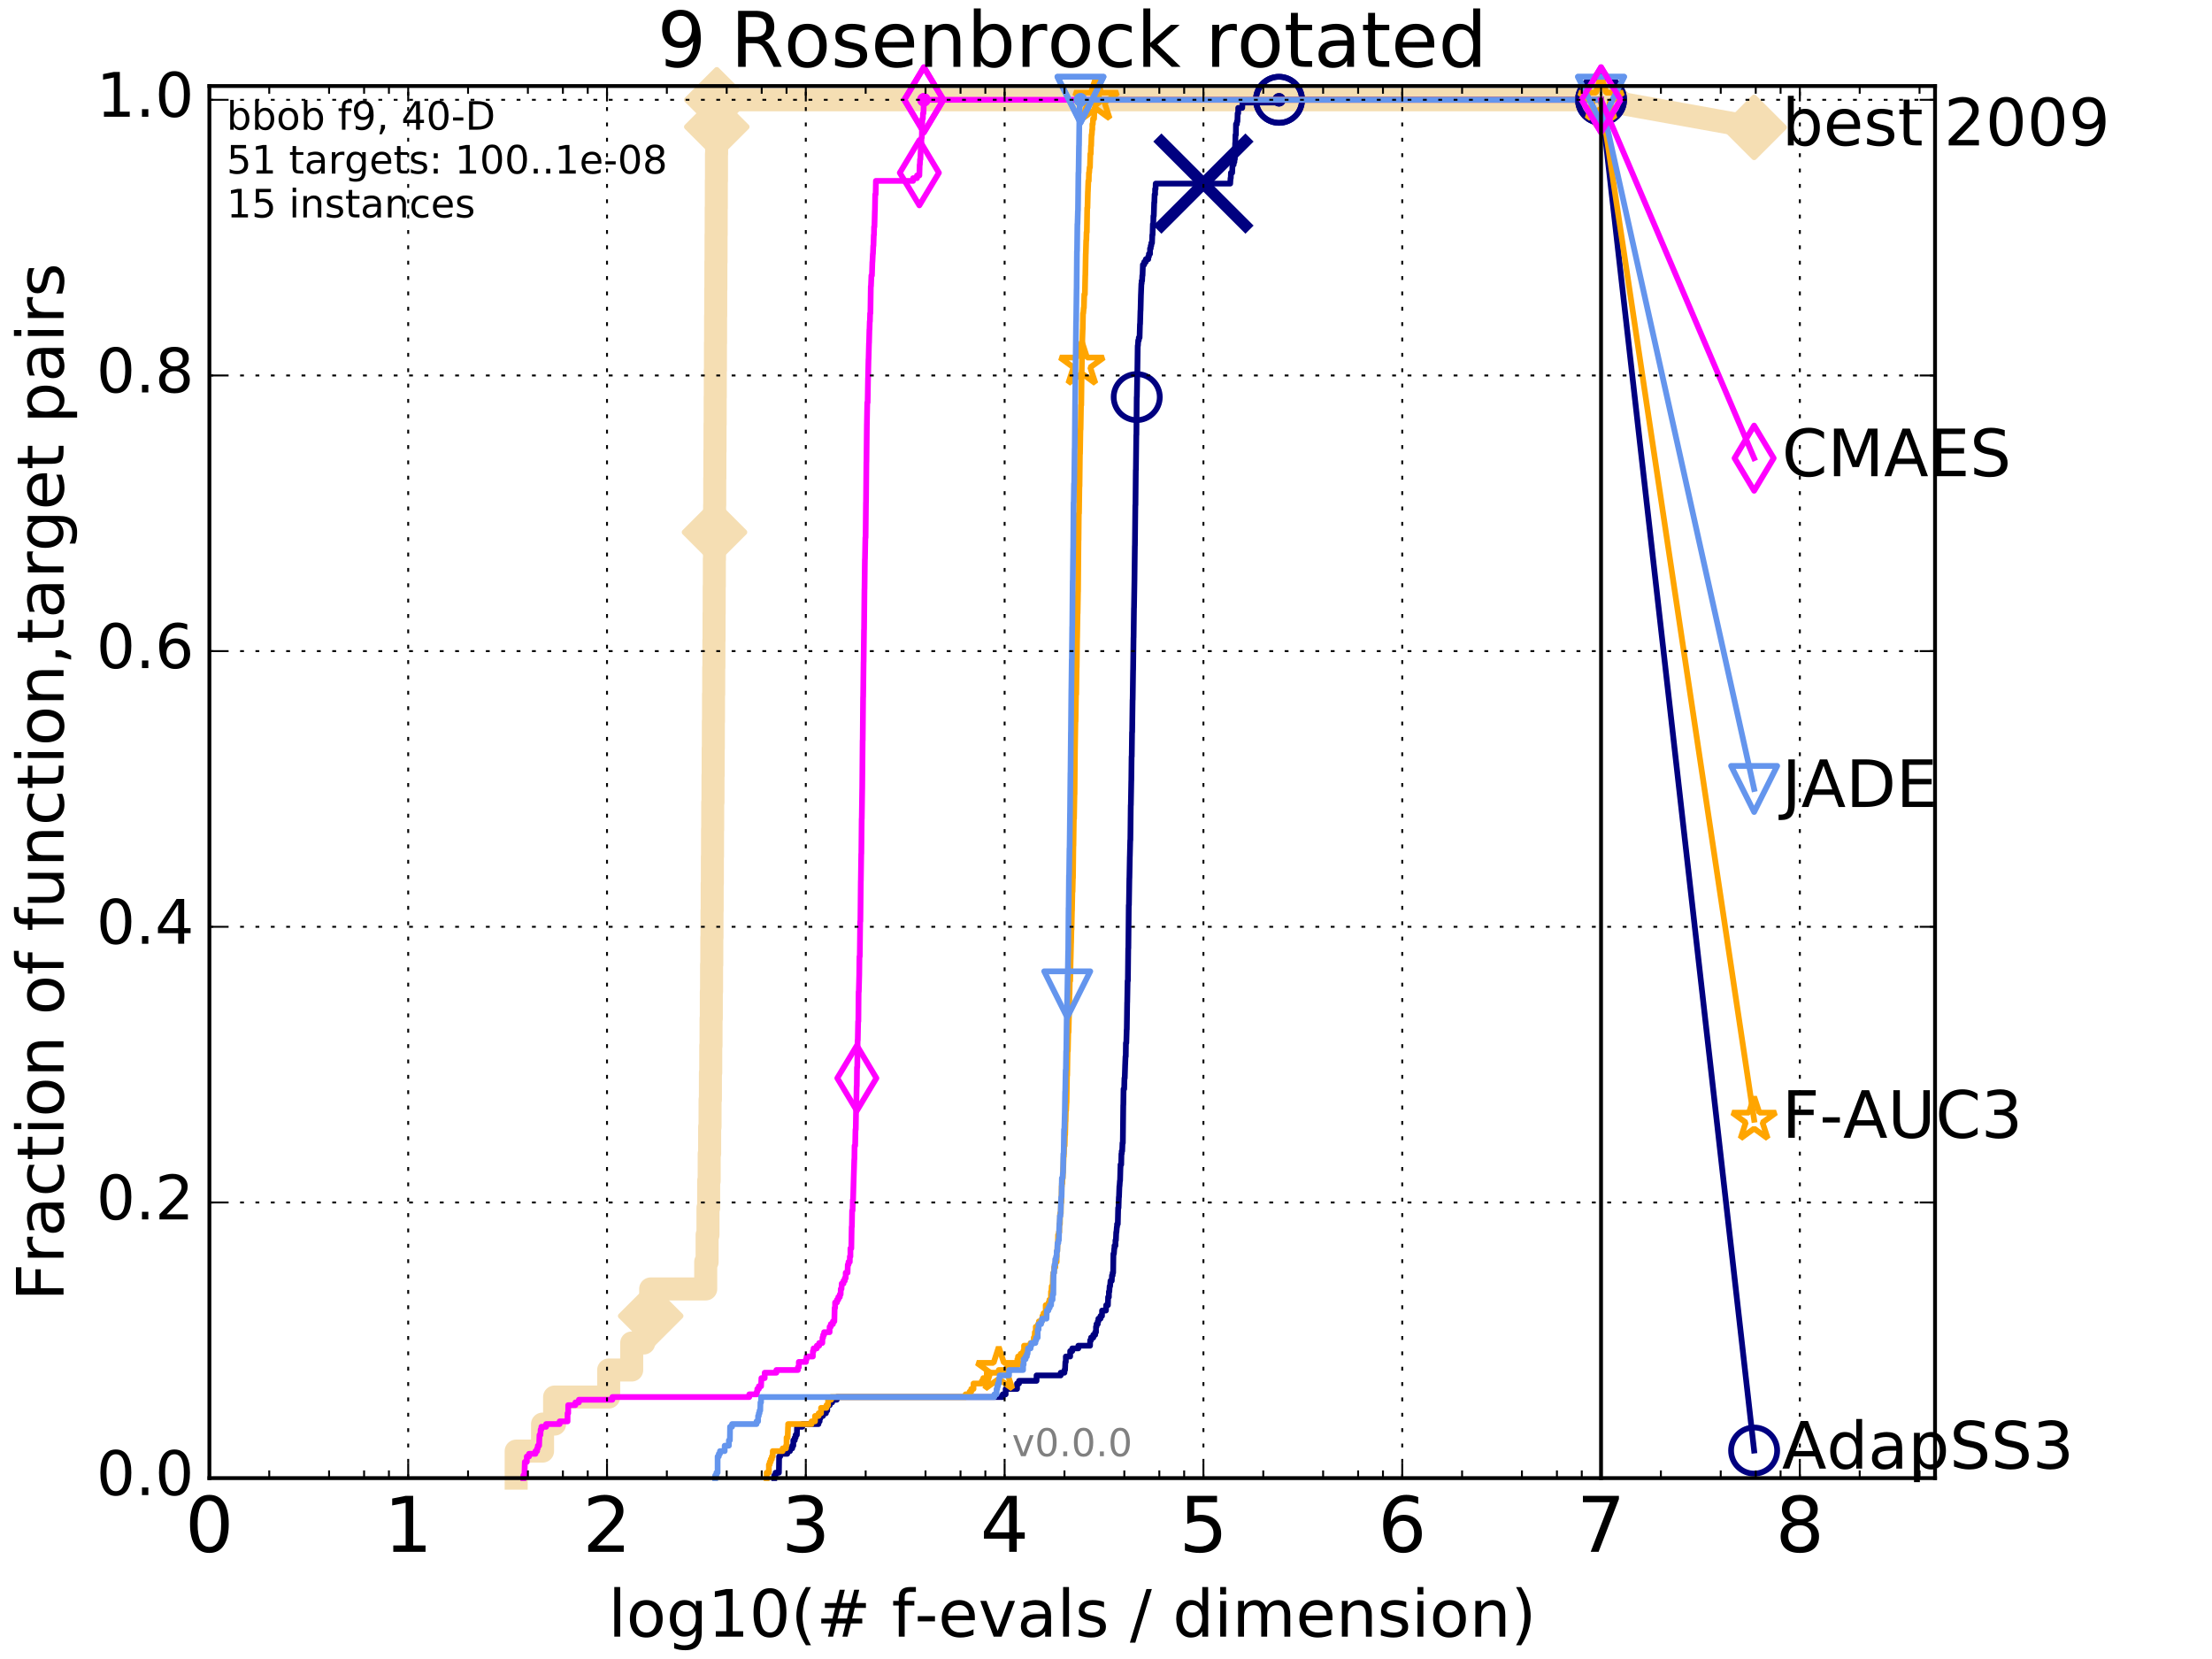 <?xml version="1.0" encoding="utf-8" standalone="no"?>
<!DOCTYPE svg PUBLIC "-//W3C//DTD SVG 1.1//EN"
  "http://www.w3.org/Graphics/SVG/1.1/DTD/svg11.dtd">
<!-- Created with matplotlib (http://matplotlib.org/) -->
<svg height="432pt" version="1.1" viewBox="0 0 576 432" width="576pt" xmlns="http://www.w3.org/2000/svg" xmlns:xlink="http://www.w3.org/1999/xlink">
 <defs>
  <style type="text/css">
*{stroke-linecap:butt;stroke-linejoin:round;stroke-miterlimit:100000;}
  </style>
 </defs>
 <g id="figure_1">
  <g id="patch_1">
   <path d="M 0 432 
L 576 432 
L 576 0 
L 0 0 
z
" style="fill:#ffffff;"/>
  </g>
  <g id="axes_1">
   <g id="patch_2">
    <path d="M 54.525 384.9 
L 503.88 384.9 
L 503.88 22.4 
L 54.525 22.4 
z
" style="fill:#ffffff;"/>
   </g>
   <g id="line2d_1">
    <path d="M 134.412 384.9 
L 134.412 377.863 
L 141.278 377.863 
L 141.278 370.825 
L 144.417 370.825 
L 144.417 363.788 
L 158.497 363.788 
L 158.497 356.75 
L 164.492 356.75 
L 164.492 349.713 
L 167.632 349.713 
L 167.632 342.675 
L 169.437 342.675 
L 169.437 335.638 
L 183.767 335.638 
L 183.767 328.6 
L 184.131 328.6 
L 184.131 321.563 
L 184.356 321.563 
L 184.356 314.525 
L 184.532 314.525 
L 184.532 307.488 
L 184.673 307.488 
L 184.673 300.45 
L 184.788 300.45 
L 184.788 293.413 
L 184.897 293.413 
L 184.897 286.375 
L 184.988 286.375 
L 184.988 279.338 
L 185.076 279.338 
L 185.076 272.301 
L 185.153 272.301 
L 185.153 265.263 
L 185.226 265.263 
L 185.226 258.226 
L 185.291 258.226 
L 185.291 251.188 
L 185.351 251.188 
L 185.351 244.151 
L 185.405 244.151 
L 185.405 237.113 
L 185.446 237.113 
L 185.446 230.076 
L 185.501 230.076 
L 185.501 223.038 
L 185.541 223.038 
L 185.541 216.001 
L 185.587 216.001 
L 185.587 208.963 
L 185.661 208.963 
L 185.661 201.926 
L 185.704 201.926 
L 185.704 194.888 
L 185.753 194.888 
L 185.753 187.851 
L 185.796 187.851 
L 185.796 180.813 
L 185.85 180.813 
L 185.85 173.776 
L 185.897 173.776 
L 185.897 166.738 
L 185.94 166.738 
L 185.94 159.701 
L 185.974 159.701 
L 185.974 152.664 
L 186.014 152.664 
L 186.014 145.626 
L 186.053 145.626 
L 186.053 138.589 
L 186.082 138.589 
L 186.082 131.551 
L 186.118 131.551 
L 186.118 124.514 
L 186.153 124.514 
L 186.153 117.476 
L 186.192 117.476 
L 186.192 110.439 
L 186.229 110.439 
L 186.229 103.401 
L 186.261 103.401 
L 186.261 96.364 
L 186.299 96.364 
L 186.299 89.326 
L 186.336 89.326 
L 186.336 82.289 
L 186.373 82.289 
L 186.373 75.251 
L 186.413 75.251 
L 186.413 68.214 
L 186.456 68.214 
L 186.456 61.176 
L 186.491 61.176 
L 186.491 54.139 
L 186.529 54.139 
L 186.529 47.102 
L 186.568 47.102 
L 186.568 40.064 
L 186.606 40.064 
L 186.606 33.027 
L 186.647 33.027 
L 186.647 25.989 
L 416.908 25.989 
" style="fill:none;stroke:#f5deb3;stroke-linecap:square;stroke-width:6.0;"/>
   </g>
   <g id="line2d_2">
    <defs>
     <path d="M -0 7.778 
L 7.778 0 
L 0 -7.778 
L -7.778 -0 
z
" id="m31c5dd14f0" style="stroke:#f5deb3;stroke-linejoin:miter;stroke-width:1.5;"/>
    </defs>
    <g>
     <use style="fill:#f5deb3;stroke:#f5deb3;stroke-linejoin:miter;stroke-width:1.5;" x="169.437" xlink:href="#m31c5dd14f0" y="342.675"/>
     <use style="fill:#f5deb3;stroke:#f5deb3;stroke-linejoin:miter;stroke-width:1.5;" x="186.053" xlink:href="#m31c5dd14f0" y="138.589"/>
     <use style="fill:#f5deb3;stroke:#f5deb3;stroke-linejoin:miter;stroke-width:1.5;" x="186.647" xlink:href="#m31c5dd14f0" y="33.027"/>
     <use style="fill:#f5deb3;stroke:#f5deb3;stroke-linejoin:miter;stroke-width:1.5;" x="186.647" xlink:href="#m31c5dd14f0" y="25.989"/>
     <use style="fill:#f5deb3;stroke:#f5deb3;stroke-linejoin:miter;stroke-width:1.5;" x="416.908" xlink:href="#m31c5dd14f0" y="25.989"/>
    </g>
   </g>
   <g id="line2d_3">
    <path d="M -15527.947 743.811 
" style="fill:none;stroke:#f5deb3;stroke-linecap:square;stroke-width:6.0;"/>
    <g>
     <use style="fill:#f5deb3;stroke:#f5deb3;stroke-linejoin:miter;stroke-width:1.5;" x="-15527.947" xlink:href="#m31c5dd14f0" y="743.811"/>
    </g>
   </g>
   <g id="line2d_4">
    <path d="M 416.908 25.989 
L 456.77 33.167 
" style="fill:none;stroke:#f5deb3;stroke-linecap:square;stroke-width:6.0;"/>
    <g>
     <use style="fill:#f5deb3;stroke:#f5deb3;stroke-linejoin:miter;stroke-width:1.5;" x="416.908" xlink:href="#m31c5dd14f0" y="25.989"/>
     <use style="fill:#f5deb3;stroke:#f5deb3;stroke-linejoin:miter;stroke-width:1.5;" x="456.77" xlink:href="#m31c5dd14f0" y="33.167"/>
    </g>
   </g>
   <g id="line2d_5">
    <defs>
     <path d="M 0 1.5 
C 0.398 1.5 0.779 1.342 1.061 1.061 
C 1.342 0.779 1.5 0.398 1.5 0 
C 1.5 -0.398 1.342 -0.779 1.061 -1.061 
C 0.779 -1.342 0.398 -1.5 0 -1.5 
C -0.398 -1.5 -0.779 -1.342 -1.061 -1.061 
C -1.342 -0.779 -1.5 -0.398 -1.5 0 
C -1.5 0.398 -1.342 0.779 -1.061 1.061 
C -0.779 1.342 -0.398 1.5 0 1.5 
z
" id="m87b612590c" style="stroke:#f5deb3;stroke-width:0.5;"/>
    </defs>
    <g>
     <use style="fill:#f5deb3;stroke:#f5deb3;stroke-width:0.5;" x="186.647" xlink:href="#m87b612590c" y="25.989"/>
     <use style="fill:#f5deb3;stroke:#f5deb3;stroke-width:0.5;" x="186.647" xlink:href="#m87b612590c" y="25.989"/>
    </g>
   </g>
   <g id="line2d_6">
    <defs>
     <path d="M 0 1.5 
C 0.398 1.5 0.779 1.342 1.061 1.061 
C 1.342 0.779 1.5 0.398 1.5 0 
C 1.5 -0.398 1.342 -0.779 1.061 -1.061 
C 0.779 -1.342 0.398 -1.5 0 -1.5 
C -0.398 -1.5 -0.779 -1.342 -1.061 -1.061 
C -1.342 -0.779 -1.5 -0.398 -1.5 0 
C -1.5 0.398 -1.342 0.779 -1.061 1.061 
C -0.779 1.342 -0.398 1.5 0 1.5 
z
" id="m2b3e3eb8cf" style="stroke:#000080;stroke-width:0.5;"/>
    </defs>
    <g>
     <use style="fill:#000080;stroke:#000080;stroke-width:0.5;" x="333.048" xlink:href="#m2b3e3eb8cf" y="25.989"/>
     <use style="fill:#000080;stroke:#000080;stroke-width:0.5;" x="333.048" xlink:href="#m2b3e3eb8cf" y="25.989"/>
    </g>
   </g>
   <g id="line2d_7">
    <path d="M 201.61 384.9 
L 201.61 384.196 
L 201.952 384.196 
L 201.952 383.493 
L 202.824 383.493 
L 202.884 379.27 
L 203.162 379.27 
L 203.162 378.566 
L 205.001 378.566 
L 205.001 377.863 
L 205.71 377.863 
L 205.71 377.159 
L 206.294 377.159 
L 206.294 376.455 
L 206.58 376.455 
L 206.58 375.048 
L 206.954 375.048 
L 206.954 374.344 
L 207.187 374.344 
L 207.187 373.64 
L 207.501 373.64 
L 207.555 371.529 
L 208.926 371.529 
L 208.926 370.825 
L 213.124 370.825 
L 213.124 370.121 
L 213.429 370.121 
L 213.429 369.418 
L 213.59 369.418 
L 213.59 368.714 
L 214.298 368.714 
L 214.298 368.01 
L 215.066 368.01 
L 215.066 367.306 
L 215.415 367.306 
L 215.415 365.899 
L 216.065 365.899 
L 216.065 365.195 
L 216.685 365.195 
L 216.685 364.491 
L 217.891 364.491 
L 217.891 363.788 
L 261.112 363.788 
L 261.112 363.084 
L 261.873 363.084 
L 261.873 361.676 
L 264.836 361.676 
L 264.836 360.269 
L 265.35 360.269 
L 265.35 359.565 
L 269.918 359.565 
L 269.918 358.158 
L 276.204 358.158 
L 276.204 357.454 
L 277.176 357.454 
L 277.176 356.75 
L 277.331 356.75 
L 277.424 354.639 
L 277.538 354.639 
L 277.538 353.231 
L 278.668 353.231 
L 278.668 351.824 
L 279.213 351.824 
L 279.213 351.12 
L 280.794 351.12 
L 280.794 350.416 
L 283.847 350.416 
L 283.875 349.009 
L 284.108 349.009 
L 284.108 348.305 
L 284.694 348.305 
L 284.694 347.601 
L 285.18 347.601 
L 285.18 346.898 
L 285.397 346.898 
L 285.397 345.49 
L 285.526 345.49 
L 285.526 344.786 
L 285.86 344.786 
L 285.86 344.083 
L 286.019 344.083 
L 286.019 343.379 
L 286.565 343.379 
L 286.565 342.675 
L 286.957 342.675 
L 286.976 341.268 
L 287.983 341.268 
L 288.055 339.86 
L 288.499 339.86 
L 288.549 337.749 
L 288.752 337.749 
L 288.752 336.341 
L 288.867 336.341 
L 288.947 334.934 
L 289.068 334.934 
L 289.17 333.526 
L 289.5 333.526 
L 289.557 332.119 
L 289.726 332.119 
L 289.726 331.415 
L 289.864 331.415 
L 289.93 326.489 
L 290.058 326.489 
L 290.159 325.082 
L 290.207 325.082 
L 290.207 324.378 
L 290.461 324.378 
L 290.461 322.97 
L 290.575 322.97 
L 290.662 320.859 
L 290.72 320.859 
L 290.828 319.452 
L 290.883 319.452 
L 290.883 318.748 
L 291.068 318.748 
L 291.169 314.525 
L 291.26 314.525 
L 291.351 311.71 
L 291.388 311.71 
L 291.49 308.895 
L 291.525 308.895 
L 291.619 307.488 
L 291.665 307.488 
L 291.764 303.969 
L 291.779 303.969 
L 291.779 303.265 
L 291.963 303.265 
L 292.016 300.45 
L 292.092 300.45 
L 292.092 299.747 
L 292.219 299.747 
L 292.293 297.635 
L 292.384 297.635 
L 292.492 287.783 
L 292.511 287.783 
L 292.572 283.56 
L 292.737 283.56 
L 292.804 280.745 
L 292.88 280.745 
L 292.99 277.227 
L 292.994 277.227 
L 293.076 275.115 
L 293.143 275.115 
L 293.187 271.597 
L 293.288 271.597 
L 293.389 268.078 
L 293.413 268.078 
L 293.513 261.041 
L 293.527 261.041 
L 293.627 255.411 
L 293.699 255.411 
L 293.789 246.966 
L 293.821 246.966 
L 293.929 235.706 
L 293.973 235.706 
L 294.082 228.668 
L 294.097 228.668 
L 294.201 223.038 
L 294.208 223.038 
L 294.31 218.816 
L 294.343 218.816 
L 294.447 209.667 
L 294.473 209.667 
L 294.583 203.333 
L 294.591 203.333 
L 294.663 197 
L 294.703 197 
L 294.78 190.666 
L 294.815 190.666 
L 294.924 182.221 
L 294.945 182.221 
L 295.052 174.48 
L 295.063 174.48 
L 295.169 166.035 
L 295.184 166.035 
L 295.283 158.294 
L 295.296 158.294 
L 295.406 151.256 
L 295.408 151.256 
L 295.517 142.107 
L 295.53 142.107 
L 295.639 131.551 
L 295.672 131.551 
L 295.76 122.402 
L 295.784 122.402 
L 295.89 113.254 
L 295.917 113.254 
L 296.002 103.401 
L 296.034 103.401 
L 296.142 97.068 
L 296.16 97.068 
L 296.258 90.03 
L 296.31 90.03 
L 296.393 88.623 
L 296.539 88.623 
L 296.539 87.919 
L 296.743 87.919 
L 296.84 84.4 
L 296.875 84.4 
L 296.974 80.881 
L 296.995 80.881 
L 297.101 76.659 
L 297.108 76.659 
L 297.216 73.844 
L 297.278 73.844 
L 297.278 73.14 
L 297.398 73.14 
L 297.457 71.733 
L 297.515 71.733 
L 297.61 68.918 
L 297.954 68.918 
L 297.954 68.214 
L 298.366 68.214 
L 298.366 67.51 
L 298.995 67.51 
L 298.995 66.806 
L 299.173 66.806 
L 299.173 66.103 
L 299.47 66.103 
L 299.47 64.695 
L 299.646 64.695 
L 299.646 63.991 
L 299.794 63.991 
L 299.794 63.288 
L 299.983 63.288 
L 300.054 61.176 
L 300.121 61.176 
L 300.202 58.361 
L 300.31 58.361 
L 300.349 56.25 
L 300.439 56.25 
L 300.544 52.731 
L 300.59 52.731 
L 300.662 50.62 
L 300.791 50.62 
L 300.791 49.213 
L 300.903 49.213 
L 300.948 47.805 
L 320.344 47.805 
L 320.425 46.398 
L 320.491 46.398 
L 320.536 44.99 
L 320.853 44.99 
L 320.942 42.879 
L 321.241 42.879 
L 321.241 42.175 
L 321.433 42.175 
L 321.433 41.472 
L 321.549 41.472 
L 321.636 37.249 
L 321.672 37.249 
L 321.713 35.138 
L 321.816 35.138 
L 321.851 32.323 
L 322.092 32.323 
L 322.092 31.619 
L 322.219 31.619 
L 322.277 29.508 
L 322.428 29.508 
L 322.428 28.1 
L 323.473 28.1 
L 323.533 26.693 
L 333.048 26.693 
L 333.048 25.989 
L 416.908 25.989 
L 416.908 25.989 
" style="fill:none;stroke:#000080;stroke-linecap:square;stroke-width:1.5;"/>
   </g>
   <g id="line2d_8">
    <defs>
     <path d="M 0 6 
C 1.591 6 3.117 5.368 4.243 4.243 
C 5.368 3.117 6 1.591 6 0 
C 6 -1.591 5.368 -3.117 4.243 -4.243 
C 3.117 -5.368 1.591 -6 0 -6 
C -1.591 -6 -3.117 -5.368 -4.243 -4.243 
C -5.368 -3.117 -6 -1.591 -6 0 
C -6 1.591 -5.368 3.117 -4.243 4.243 
C -3.117 5.368 -1.591 6 0 6 
z
" id="maf88660e21" style="stroke:#000080;stroke-width:1.5;"/>
    </defs>
    <g>
     <use style="fill:none;stroke:#000080;stroke-width:1.5;" x="296.002" xlink:href="#maf88660e21" y="103.401"/>
     <use style="fill:none;stroke:#000080;stroke-width:1.5;" x="333.048" xlink:href="#maf88660e21" y="25.989"/>
     <use style="fill:none;stroke:#000080;stroke-width:1.5;" x="333.048" xlink:href="#maf88660e21" y="25.989"/>
     <use style="fill:none;stroke:#000080;stroke-width:1.5;" x="416.908" xlink:href="#maf88660e21" y="25.989"/>
    </g>
   </g>
   <g id="line2d_9">
    <path d="M -15527.947 743.811 
" style="fill:none;stroke:#000080;stroke-linecap:square;stroke-width:1.5;"/>
    <g>
     <use style="fill:none;stroke:#000080;stroke-width:1.5;" x="-15527.947" xlink:href="#maf88660e21" y="743.811"/>
    </g>
   </g>
   <g id="line2d_10">
    <path clip-path="url(#p0a4d86d1b6)" d="M 313.37 47.805 
" style="fill:none;stroke:#000080;stroke-linecap:square;"/>
    <defs>
     <path d="M -12 12 
L 12 -12 
M -12 -12 
L 12 12 
" id="m59b9331a8d" style="stroke:#000080;stroke-width:3.0;"/>
    </defs>
    <g clip-path="url(#p0a4d86d1b6)">
     <use style="fill:#000080;stroke:#000080;stroke-width:3.0;" x="313.37" xlink:href="#m59b9331a8d" y="47.805"/>
    </g>
   </g>
   <g id="line2d_11">
    <defs>
     <path d="M 0 1.5 
C 0.398 1.5 0.779 1.342 1.061 1.061 
C 1.342 0.779 1.5 0.398 1.5 0 
C 1.5 -0.398 1.342 -0.779 1.061 -1.061 
C 0.779 -1.342 0.398 -1.5 0 -1.5 
C -0.398 -1.5 -0.779 -1.342 -1.061 -1.061 
C -1.342 -0.779 -1.5 -0.398 -1.5 0 
C -1.5 0.398 -1.342 0.779 -1.061 1.061 
C -0.779 1.342 -0.398 1.5 0 1.5 
z
" id="m6e68e08a82" style="stroke:#ff00ff;stroke-width:0.5;"/>
    </defs>
    <g>
     <use style="fill:#ff00ff;stroke:#ff00ff;stroke-width:0.5;" x="240.576" xlink:href="#m6e68e08a82" y="25.989"/>
     <use style="fill:#ff00ff;stroke:#ff00ff;stroke-width:0.5;" x="240.576" xlink:href="#m6e68e08a82" y="25.989"/>
    </g>
   </g>
   <g id="line2d_12">
    <path d="M 136.279 384.9 
L 136.279 384.196 
L 136.559 384.196 
L 136.661 380.678 
L 137.179 380.678 
L 137.179 379.27 
L 137.769 379.27 
L 137.769 378.566 
L 139.438 378.566 
L 139.438 377.863 
L 139.859 377.863 
L 139.859 377.159 
L 140.048 377.159 
L 140.048 376.455 
L 140.383 376.455 
L 140.482 373.64 
L 140.726 373.64 
L 140.787 372.233 
L 140.98 372.233 
L 140.98 371.529 
L 142.208 371.529 
L 142.208 370.825 
L 145.729 370.825 
L 145.729 370.121 
L 147.791 370.121 
L 147.791 368.01 
L 147.959 368.01 
L 147.959 365.899 
L 149.826 365.899 
L 149.826 365.195 
L 150.747 365.195 
L 150.747 364.491 
L 159.452 364.491 
L 159.452 363.788 
L 195.109 363.788 
L 195.109 363.084 
L 197.065 363.084 
L 197.065 362.38 
L 197.201 362.38 
L 197.201 361.676 
L 197.609 361.676 
L 197.609 360.973 
L 198.184 360.973 
L 198.268 358.861 
L 199.121 358.861 
L 199.121 357.454 
L 202.167 357.454 
L 202.167 356.75 
L 207.77 356.75 
L 207.77 356.046 
L 208.011 356.046 
L 208.011 354.639 
L 209.874 354.639 
L 209.874 353.935 
L 210.044 353.935 
L 210.044 353.231 
L 211.666 353.231 
L 211.666 351.824 
L 211.854 351.824 
L 211.854 351.12 
L 212.696 351.12 
L 212.696 350.416 
L 213.318 350.416 
L 213.318 349.713 
L 214.125 349.713 
L 214.175 348.305 
L 214.347 348.305 
L 214.347 347.601 
L 214.597 347.601 
L 214.597 346.898 
L 216.025 346.898 
L 216.025 345.49 
L 216.339 345.49 
L 216.339 344.786 
L 216.89 344.786 
L 216.89 344.083 
L 217.258 344.083 
L 217.338 340.564 
L 217.46 340.564 
L 217.46 339.156 
L 217.946 339.156 
L 217.946 338.453 
L 218.288 338.453 
L 218.288 337.749 
L 218.683 337.749 
L 218.683 337.045 
L 218.903 337.045 
L 218.934 335.638 
L 219.122 335.638 
L 219.184 334.23 
L 219.634 334.23 
L 219.634 333.526 
L 219.979 333.526 
L 219.979 332.823 
L 220.22 332.823 
L 220.22 331.415 
L 220.701 331.415 
L 220.764 329.304 
L 220.95 329.304 
L 220.95 328.6 
L 221.281 328.6 
L 221.297 327.193 
L 221.448 327.193 
L 221.448 325.082 
L 221.683 325.082 
L 221.774 319.452 
L 221.828 319.452 
L 221.892 315.229 
L 222.01 315.229 
L 222.076 312.414 
L 222.146 312.414 
L 222.257 308.192 
L 222.259 308.192 
L 222.364 304.673 
L 222.371 304.673 
L 222.451 301.858 
L 222.484 301.858 
L 222.532 298.339 
L 222.68 298.339 
L 222.768 294.117 
L 222.836 294.117 
L 222.942 287.783 
L 222.971 287.783 
L 223.072 282.857 
L 223.108 282.857 
L 223.16 277.93 
L 223.231 277.93 
L 223.318 270.893 
L 223.363 270.893 
L 223.457 265.967 
L 223.518 265.967 
L 223.583 258.226 
L 223.633 258.226 
L 223.742 254.003 
L 223.745 254.003 
L 223.801 249.077 
L 223.882 249.077 
L 223.99 239.928 
L 224.043 239.928 
L 224.15 229.372 
L 224.164 229.372 
L 224.265 222.334 
L 224.291 222.334 
L 224.38 213.186 
L 224.406 213.186 
L 224.514 205.445 
L 224.52 205.445 
L 224.627 192.777 
L 224.65 192.777 
L 224.747 181.517 
L 224.765 181.517 
L 224.872 172.368 
L 224.885 172.368 
L 224.984 163.923 
L 225.003 163.923 
L 225.103 153.367 
L 225.118 153.367 
L 225.213 145.626 
L 225.234 145.626 
L 225.34 139.996 
L 225.396 139.996 
L 225.494 130.847 
L 225.509 130.847 
L 225.608 120.291 
L 225.623 120.291 
L 225.729 110.439 
L 225.734 110.439 
L 225.838 104.809 
L 225.934 104.809 
L 226.033 98.475 
L 226.046 98.475 
L 226.152 93.549 
L 226.172 93.549 
L 226.282 89.326 
L 226.301 89.326 
L 226.39 85.808 
L 226.415 85.808 
L 226.478 83.696 
L 226.527 83.696 
L 226.574 81.585 
L 226.649 81.585 
L 226.756 74.548 
L 226.8 74.548 
L 226.911 71.733 
L 227.049 71.733 
L 227.16 68.214 
L 227.181 68.214 
L 227.284 66.103 
L 227.317 66.103 
L 227.396 63.991 
L 227.445 63.991 
L 227.529 61.176 
L 227.584 61.176 
L 227.61 59.065 
L 227.697 59.065 
L 227.807 54.843 
L 227.825 54.843 
L 227.903 50.62 
L 228.015 50.62 
L 228.087 47.102 
L 237.771 47.102 
L 237.771 46.398 
L 238.779 46.398 
L 238.779 45.694 
L 239.398 45.694 
L 239.476 42.879 
L 239.525 42.879 
L 239.587 41.472 
L 239.669 41.472 
L 239.765 38.657 
L 239.789 38.657 
L 239.874 37.249 
L 239.905 37.249 
L 239.953 35.842 
L 240.038 35.842 
L 240.109 32.323 
L 240.151 32.323 
L 240.167 30.915 
L 240.304 30.915 
L 240.343 29.508 
L 240.469 29.508 
L 240.576 25.989 
L 416.908 25.989 
L 416.908 25.989 
" style="fill:none;stroke:#ff00ff;stroke-linecap:square;stroke-width:1.5;"/>
   </g>
   <g id="line2d_13">
    <defs>
     <path d="M -0 8.485 
L 5.091 0 
L 0 -8.485 
L -5.091 -0 
z
" id="me13b9b058e" style="stroke:#ff00ff;stroke-linejoin:miter;stroke-width:1.5;"/>
    </defs>
    <g>
     <use style="fill:none;stroke:#ff00ff;stroke-linejoin:miter;stroke-width:1.5;" x="223.121" xlink:href="#me13b9b058e" y="280.745"/>
     <use style="fill:none;stroke:#ff00ff;stroke-linejoin:miter;stroke-width:1.5;" x="239.398" xlink:href="#me13b9b058e" y="44.99"/>
     <use style="fill:none;stroke:#ff00ff;stroke-linejoin:miter;stroke-width:1.5;" x="240.576" xlink:href="#me13b9b058e" y="25.989"/>
     <use style="fill:none;stroke:#ff00ff;stroke-linejoin:miter;stroke-width:1.5;" x="240.576" xlink:href="#me13b9b058e" y="25.989"/>
     <use style="fill:none;stroke:#ff00ff;stroke-linejoin:miter;stroke-width:1.5;" x="416.908" xlink:href="#me13b9b058e" y="25.989"/>
    </g>
   </g>
   <g id="line2d_14">
    <path d="M -15527.947 743.811 
" style="fill:none;stroke:#ff00ff;stroke-linecap:square;stroke-width:1.5;"/>
    <g>
     <use style="fill:none;stroke:#ff00ff;stroke-linejoin:miter;stroke-width:1.5;" x="-15527.947" xlink:href="#me13b9b058e" y="743.811"/>
    </g>
   </g>
   <g id="line2d_15">
    <defs>
     <path d="M 0 1.5 
C 0.398 1.5 0.779 1.342 1.061 1.061 
C 1.342 0.779 1.5 0.398 1.5 0 
C 1.5 -0.398 1.342 -0.779 1.061 -1.061 
C 0.779 -1.342 0.398 -1.5 0 -1.5 
C -0.398 -1.5 -0.779 -1.342 -1.061 -1.061 
C -1.342 -0.779 -1.5 -0.398 -1.5 0 
C -1.5 0.398 -1.342 0.779 -1.061 1.061 
C -0.779 1.342 -0.398 1.5 0 1.5 
z
" id="m93c3e0e596" style="stroke:#ffa500;stroke-width:0.5;"/>
    </defs>
    <g>
     <use style="fill:#ffa500;stroke:#ffa500;stroke-width:0.5;" x="285.422" xlink:href="#m93c3e0e596" y="25.989"/>
     <use style="fill:#ffa500;stroke:#ffa500;stroke-width:0.5;" x="285.422" xlink:href="#m93c3e0e596" y="25.989"/>
    </g>
   </g>
   <g id="line2d_16">
    <path d="M 199.633 384.9 
L 199.633 383.493 
L 200.214 383.493 
L 200.214 381.381 
L 200.438 381.381 
L 200.438 380.678 
L 200.694 380.678 
L 200.694 379.974 
L 200.985 379.974 
L 200.985 379.27 
L 201.221 379.27 
L 201.221 377.863 
L 203.799 377.863 
L 203.799 377.159 
L 204.672 377.159 
L 204.672 376.455 
L 204.812 376.455 
L 204.821 374.344 
L 205.102 374.344 
L 205.201 371.529 
L 205.226 371.529 
L 205.226 370.825 
L 211.325 370.825 
L 211.325 370.121 
L 212.23 370.121 
L 212.23 368.714 
L 213.172 368.714 
L 213.172 368.01 
L 213.803 368.01 
L 213.803 366.603 
L 215.213 366.603 
L 215.213 365.899 
L 215.632 365.899 
L 215.632 364.491 
L 216.426 364.491 
L 216.426 363.788 
L 251.442 363.788 
L 251.442 363.084 
L 252.496 363.084 
L 252.496 362.38 
L 252.914 362.38 
L 252.914 361.676 
L 253.499 361.676 
L 253.499 360.269 
L 255.674 360.269 
L 255.674 359.565 
L 256.042 359.565 
L 256.042 358.861 
L 256.954 358.861 
L 256.954 357.454 
L 260.074 357.454 
L 260.074 356.75 
L 262.25 356.75 
L 262.25 356.046 
L 263.546 356.046 
L 263.546 355.343 
L 264.92 355.343 
L 264.92 353.935 
L 265.095 353.935 
L 265.095 353.231 
L 265.779 353.231 
L 265.779 352.528 
L 266.442 352.528 
L 266.442 351.824 
L 266.662 351.824 
L 266.662 350.416 
L 268.348 350.416 
L 268.348 349.713 
L 269.19 349.713 
L 269.19 348.305 
L 269.394 348.305 
L 269.468 346.898 
L 269.714 346.898 
L 269.714 345.49 
L 270.316 345.49 
L 270.316 344.786 
L 270.532 344.786 
L 270.532 344.083 
L 271.317 344.083 
L 271.317 343.379 
L 271.45 343.379 
L 271.45 342.675 
L 271.731 342.675 
L 271.731 341.971 
L 272.298 341.971 
L 272.298 339.86 
L 273.041 339.86 
L 273.041 339.156 
L 273.267 339.156 
L 273.267 338.453 
L 273.658 338.453 
L 273.678 336.341 
L 273.782 336.341 
L 273.856 334.934 
L 274.093 334.934 
L 274.194 332.119 
L 274.265 332.119 
L 274.265 331.415 
L 274.461 331.415 
L 274.461 330.008 
L 274.805 330.008 
L 274.83 328.6 
L 275.159 328.6 
L 275.19 325.785 
L 275.31 325.785 
L 275.397 323.674 
L 275.472 323.674 
L 275.518 321.563 
L 275.712 321.563 
L 275.712 320.859 
L 275.833 320.859 
L 275.845 318.748 
L 276.005 318.748 
L 276.05 315.933 
L 276.238 315.933 
L 276.271 313.118 
L 276.398 313.118 
L 276.466 308.895 
L 276.512 308.895 
L 276.512 308.192 
L 276.631 308.192 
L 276.673 306.784 
L 276.749 306.784 
L 276.855 303.969 
L 276.879 303.969 
L 276.97 301.154 
L 277.029 301.154 
L 277.123 298.339 
L 277.241 298.339 
L 277.317 295.524 
L 277.368 295.524 
L 277.457 292.005 
L 277.489 292.005 
L 277.551 289.19 
L 277.621 289.19 
L 277.716 287.079 
L 277.741 287.079 
L 277.851 280.042 
L 277.9 280.042 
L 278.004 273.708 
L 278.07 273.708 
L 278.176 268.782 
L 278.254 268.782 
L 278.356 264.559 
L 278.37 264.559 
L 278.479 258.929 
L 278.509 258.929 
L 278.565 255.411 
L 278.68 255.411 
L 278.79 249.781 
L 278.801 249.781 
L 278.905 245.558 
L 278.915 245.558 
L 278.99 242.039 
L 279.03 242.039 
L 279.134 237.113 
L 279.153 237.113 
L 279.241 232.187 
L 279.293 232.187 
L 279.374 228.668 
L 279.405 228.668 
L 279.501 220.223 
L 279.528 220.223 
L 279.624 213.186 
L 279.681 213.186 
L 279.789 206.852 
L 279.816 206.852 
L 279.923 194.888 
L 279.929 194.888 
L 280.039 187.851 
L 280.084 187.851 
L 280.192 180.813 
L 280.254 180.813 
L 280.352 173.776 
L 280.376 173.776 
L 280.477 166.035 
L 280.487 166.035 
L 280.585 159.701 
L 280.613 159.701 
L 280.708 154.071 
L 280.725 154.071 
L 280.833 140.7 
L 280.853 140.7 
L 280.918 133.662 
L 280.977 133.662 
L 281.07 126.625 
L 281.108 126.625 
L 281.206 118.18 
L 281.243 118.18 
L 281.343 111.846 
L 281.387 111.846 
L 281.493 105.513 
L 281.561 105.513 
L 281.667 96.364 
L 281.689 96.364 
L 281.785 89.326 
L 281.813 89.326 
L 281.924 85.808 
L 281.941 85.808 
L 282.02 81.585 
L 282.083 81.585 
L 282.19 80.178 
L 282.248 80.178 
L 282.346 76.659 
L 282.498 76.659 
L 282.598 71.733 
L 282.614 71.733 
L 282.722 66.103 
L 282.736 66.103 
L 282.838 62.584 
L 282.88 62.584 
L 282.933 60.473 
L 283.001 60.473 
L 283.109 54.139 
L 283.176 54.139 
L 283.28 49.917 
L 283.292 49.917 
L 283.399 47.102 
L 283.513 47.102 
L 283.558 44.99 
L 283.624 44.99 
L 283.721 43.583 
L 283.826 43.583 
L 283.918 40.064 
L 284.029 40.064 
L 284.086 37.953 
L 284.145 37.953 
L 284.223 35.138 
L 284.299 35.138 
L 284.389 33.73 
L 284.442 33.73 
L 284.442 32.323 
L 284.565 32.323 
L 284.629 30.915 
L 284.888 30.915 
L 284.987 28.804 
L 285.071 28.804 
L 285.071 28.1 
L 285.24 28.1 
L 285.34 26.693 
L 285.422 26.693 
L 285.422 25.989 
L 416.908 25.989 
L 416.908 25.989 
" style="fill:none;stroke:#ffa500;stroke-linecap:square;stroke-width:1.5;"/>
   </g>
   <g id="line2d_17">
    <defs>
     <path d="M 0 -6 
L -1.347 -1.854 
L -5.706 -1.854 
L -2.18 0.708 
L -3.527 4.854 
L -0 2.292 
L 3.527 4.854 
L 2.18 0.708 
L 5.706 -1.854 
L 1.347 -1.854 
z
" id="m2d6cb83640" style="stroke:#ffa500;stroke-linejoin:bevel;stroke-width:1.5;"/>
    </defs>
    <g>
     <use style="fill:none;stroke:#ffa500;stroke-linejoin:bevel;stroke-width:1.5;" x="260.074" xlink:href="#m2d6cb83640" y="356.75"/>
     <use style="fill:none;stroke:#ffa500;stroke-linejoin:bevel;stroke-width:1.5;" x="281.715" xlink:href="#m2d6cb83640" y="94.956"/>
     <use style="fill:none;stroke:#ffa500;stroke-linejoin:bevel;stroke-width:1.5;" x="285.422" xlink:href="#m2d6cb83640" y="25.989"/>
     <use style="fill:none;stroke:#ffa500;stroke-linejoin:bevel;stroke-width:1.5;" x="416.908" xlink:href="#m2d6cb83640" y="25.989"/>
    </g>
   </g>
   <g id="line2d_18">
    <path d="M -15527.947 743.811 
" style="fill:none;stroke:#ffa500;stroke-linecap:square;stroke-width:1.5;"/>
    <g>
     <use style="fill:none;stroke:#ffa500;stroke-linejoin:bevel;stroke-width:1.5;" x="-15527.947" xlink:href="#m2d6cb83640" y="743.811"/>
    </g>
   </g>
   <g id="line2d_19">
    <defs>
     <path d="M 0 1.5 
C 0.398 1.5 0.779 1.342 1.061 1.061 
C 1.342 0.779 1.5 0.398 1.5 0 
C 1.5 -0.398 1.342 -0.779 1.061 -1.061 
C 0.779 -1.342 0.398 -1.5 0 -1.5 
C -0.398 -1.5 -0.779 -1.342 -1.061 -1.061 
C -1.342 -0.779 -1.5 -0.398 -1.5 0 
C -1.5 0.398 -1.342 0.779 -1.061 1.061 
C -0.779 1.342 -0.398 1.5 0 1.5 
z
" id="m4c9c3f5567" style="stroke:#6495ed;stroke-width:0.5;"/>
    </defs>
    <g>
     <use style="fill:#6495ed;stroke:#6495ed;stroke-width:0.5;" x="281.354" xlink:href="#m4c9c3f5567" y="25.989"/>
     <use style="fill:#6495ed;stroke:#6495ed;stroke-width:0.5;" x="281.354" xlink:href="#m4c9c3f5567" y="25.989"/>
    </g>
   </g>
   <g id="line2d_20">
    <path d="M 186.232 384.9 
L 186.232 384.196 
L 186.549 384.196 
L 186.549 383.493 
L 186.864 383.493 
L 186.865 379.27 
L 187.175 379.27 
L 187.175 378.566 
L 187.48 378.566 
L 187.48 377.863 
L 188.706 377.863 
L 188.706 376.455 
L 189.797 376.455 
L 189.797 375.048 
L 190.063 375.048 
L 190.106 371.529 
L 190.626 371.529 
L 190.626 370.825 
L 197.001 370.825 
L 197.001 370.121 
L 197.404 370.121 
L 197.404 368.714 
L 197.587 368.714 
L 197.587 368.01 
L 197.782 368.01 
L 197.782 367.306 
L 197.971 367.306 
L 198.02 365.195 
L 198.174 365.195 
L 198.182 363.788 
L 258.919 363.788 
L 258.919 363.084 
L 259.505 363.084 
L 259.505 361.676 
L 259.679 361.676 
L 259.679 360.973 
L 259.873 360.973 
L 259.873 360.269 
L 260.122 360.269 
L 260.186 358.861 
L 260.306 358.861 
L 260.306 358.158 
L 262.753 358.158 
L 262.763 356.75 
L 266.41 356.75 
L 266.41 355.343 
L 266.555 355.343 
L 266.555 353.935 
L 267.055 353.935 
L 267.055 353.231 
L 267.396 353.231 
L 267.396 352.528 
L 267.578 352.528 
L 267.681 351.12 
L 268.366 351.12 
L 268.366 350.416 
L 268.556 350.416 
L 268.556 349.713 
L 269.614 349.713 
L 269.614 349.009 
L 269.823 349.009 
L 269.823 348.305 
L 270.215 348.305 
L 270.217 346.194 
L 270.447 346.194 
L 270.447 344.786 
L 271.104 344.786 
L 271.104 344.083 
L 271.345 344.083 
L 271.345 343.379 
L 272.504 343.379 
L 272.579 341.268 
L 272.998 341.268 
L 272.998 340.564 
L 273.332 340.564 
L 273.332 339.86 
L 273.697 339.86 
L 273.755 338.453 
L 274.086 338.453 
L 274.086 337.045 
L 274.287 337.045 
L 274.346 331.415 
L 274.499 331.415 
L 274.585 329.304 
L 274.767 329.304 
L 274.779 327.897 
L 274.997 327.897 
L 274.997 327.193 
L 275.146 327.193 
L 275.158 325.785 
L 275.317 325.785 
L 275.381 323.674 
L 275.59 323.674 
L 275.59 322.97 
L 275.729 322.97 
L 275.83 319.452 
L 275.842 319.452 
L 275.949 317.34 
L 275.97 317.34 
L 275.97 316.637 
L 276.144 316.637 
L 276.25 313.822 
L 276.258 313.822 
L 276.332 311.71 
L 276.431 311.71 
L 276.508 306.784 
L 276.692 306.784 
L 276.772 305.377 
L 276.814 305.377 
L 276.897 300.45 
L 276.976 300.45 
L 277.067 294.117 
L 277.152 294.117 
L 277.258 289.894 
L 277.264 289.894 
L 277.358 284.264 
L 277.387 284.264 
L 277.494 278.634 
L 277.553 278.634 
L 277.625 273.708 
L 277.665 273.708 
L 277.768 265.263 
L 277.792 265.263 
L 277.89 260.337 
L 277.904 260.337 
L 278.009 254.003 
L 278.047 254.003 
L 278.138 247.669 
L 278.159 247.669 
L 278.25 236.409 
L 278.272 236.409 
L 278.358 227.964 
L 278.391 227.964 
L 278.485 220.927 
L 278.517 220.927 
L 278.622 211.778 
L 278.628 211.778 
L 278.738 201.222 
L 278.754 201.222 
L 278.859 190.666 
L 278.869 190.666 
L 278.977 179.406 
L 278.984 179.406 
L 279.081 171.665 
L 279.099 171.665 
L 279.195 163.22 
L 279.213 163.22 
L 279.323 151.256 
L 279.346 151.256 
L 279.446 142.811 
L 279.46 142.811 
L 279.553 130.847 
L 279.593 130.847 
L 279.673 125.921 
L 279.723 125.921 
L 279.833 116.772 
L 279.853 116.772 
L 279.963 104.105 
L 279.976 104.105 
L 280.087 92.845 
L 280.101 92.845 
L 280.206 83.696 
L 280.225 83.696 
L 280.333 75.251 
L 280.342 75.251 
L 280.431 65.399 
L 280.461 65.399 
L 280.546 58.361 
L 280.58 58.361 
L 280.682 54.843 
L 280.704 54.843 
L 280.813 44.99 
L 280.853 44.99 
L 280.953 37.953 
L 280.973 37.953 
L 281.073 30.212 
L 281.088 30.212 
L 281.148 27.397 
L 281.322 27.397 
L 281.354 25.989 
L 416.908 25.989 
L 416.908 25.989 
" style="fill:none;stroke:#6495ed;stroke-linecap:square;stroke-width:1.5;"/>
   </g>
   <g id="line2d_21">
    <defs>
     <path d="M -0 6 
L 6 -6 
L -6 -6 
z
" id="m513cb8f355" style="stroke:#6495ed;stroke-linejoin:miter;stroke-width:1.5;"/>
    </defs>
    <g>
     <use style="fill:none;stroke:#6495ed;stroke-linejoin:miter;stroke-width:1.5;" x="277.904" xlink:href="#m513cb8f355" y="258.929"/>
     <use style="fill:none;stroke:#6495ed;stroke-linejoin:miter;stroke-width:1.5;" x="281.354" xlink:href="#m513cb8f355" y="25.989"/>
     <use style="fill:none;stroke:#6495ed;stroke-linejoin:miter;stroke-width:1.5;" x="281.354" xlink:href="#m513cb8f355" y="25.989"/>
     <use style="fill:none;stroke:#6495ed;stroke-linejoin:miter;stroke-width:1.5;" x="416.908" xlink:href="#m513cb8f355" y="25.989"/>
    </g>
   </g>
   <g id="line2d_22">
    <path d="M -15527.947 743.811 
" style="fill:none;stroke:#6495ed;stroke-linecap:square;stroke-width:1.5;"/>
    <g>
     <use style="fill:none;stroke:#6495ed;stroke-linejoin:miter;stroke-width:1.5;" x="-15527.947" xlink:href="#m513cb8f355" y="743.811"/>
    </g>
   </g>
   <g id="line2d_23">
    <path d="M 416.908 25.989 
L 456.77 377.722 
" style="fill:none;stroke:#000080;stroke-linecap:square;stroke-width:1.5;"/>
    <g>
     <use style="fill:none;stroke:#000080;stroke-width:1.5;" x="416.908" xlink:href="#maf88660e21" y="25.989"/>
     <use style="fill:none;stroke:#000080;stroke-width:1.5;" x="456.77" xlink:href="#maf88660e21" y="377.722"/>
    </g>
   </g>
   <g id="line2d_24">
    <path d="M 416.908 25.989 
L 456.77 291.583 
" style="fill:none;stroke:#ffa500;stroke-linecap:square;stroke-width:1.5;"/>
    <g>
     <use style="fill:none;stroke:#ffa500;stroke-linejoin:bevel;stroke-width:1.5;" x="416.908" xlink:href="#m2d6cb83640" y="25.989"/>
     <use style="fill:none;stroke:#ffa500;stroke-linejoin:bevel;stroke-width:1.5;" x="456.77" xlink:href="#m2d6cb83640" y="291.583"/>
    </g>
   </g>
   <g id="line2d_25">
    <path d="M 416.908 25.989 
L 456.77 205.445 
" style="fill:none;stroke:#6495ed;stroke-linecap:square;stroke-width:1.5;"/>
    <g>
     <use style="fill:none;stroke:#6495ed;stroke-linejoin:miter;stroke-width:1.5;" x="416.908" xlink:href="#m513cb8f355" y="25.989"/>
     <use style="fill:none;stroke:#6495ed;stroke-linejoin:miter;stroke-width:1.5;" x="456.77" xlink:href="#m513cb8f355" y="205.445"/>
    </g>
   </g>
   <g id="line2d_26">
    <path d="M 416.908 25.989 
L 456.77 119.306 
" style="fill:none;stroke:#ff00ff;stroke-linecap:square;stroke-width:1.5;"/>
    <g>
     <use style="fill:none;stroke:#ff00ff;stroke-linejoin:miter;stroke-width:1.5;" x="416.908" xlink:href="#me13b9b058e" y="25.989"/>
     <use style="fill:none;stroke:#ff00ff;stroke-linejoin:miter;stroke-width:1.5;" x="456.77" xlink:href="#me13b9b058e" y="119.306"/>
    </g>
   </g>
   <g id="line2d_27">
    <path d="M 416.908 384.9 
L 416.908 25.989 
" style="fill:none;stroke:#000000;stroke-linecap:square;"/>
   </g>
   <g id="patch_3">
    <path d="M 54.525 22.4 
L 503.88 22.4 
" style="fill:none;stroke:#000000;stroke-linecap:square;stroke-linejoin:miter;"/>
   </g>
   <g id="patch_4">
    <path d="M 503.88 384.9 
L 503.88 22.4 
" style="fill:none;stroke:#000000;stroke-linecap:square;stroke-linejoin:miter;"/>
   </g>
   <g id="patch_5">
    <path d="M 54.525 384.9 
L 503.88 384.9 
" style="fill:none;stroke:#000000;stroke-linecap:square;stroke-linejoin:miter;"/>
   </g>
   <g id="patch_6">
    <path d="M 54.525 384.9 
L 54.525 22.4 
" style="fill:none;stroke:#000000;stroke-linecap:square;stroke-linejoin:miter;"/>
   </g>
   <g id="matplotlib.axis_1">
    <g id="xtick_1">
     <g id="line2d_28">
      <path clip-path="url(#p0a4d86d1b6)" d="M 54.525 384.9 
L 54.525 22.4 
" style="fill:none;stroke:#000000;stroke-dasharray:1,3;stroke-dashoffset:0.0;stroke-width:0.5;"/>
     </g>
     <g id="line2d_29">
      <defs>
       <path d="M 0 0 
L 0 -4 
" id="m3b2cc50591" style="stroke:#000000;stroke-width:0.5;"/>
      </defs>
      <g>
       <use style="stroke:#000000;stroke-width:0.5;" x="54.525" xlink:href="#m3b2cc50591" y="384.9"/>
      </g>
     </g>
     <g id="line2d_30">
      <defs>
       <path d="M 0 0 
L 0 4 
" id="m1eb268b2f0" style="stroke:#000000;stroke-width:0.5;"/>
      </defs>
      <g>
       <use style="stroke:#000000;stroke-width:0.5;" x="54.525" xlink:href="#m1eb268b2f0" y="22.4"/>
      </g>
     </g>
     <g id="text_1">
      <!-- 0 -->
      <defs>
       <path d="M 31.781 66.406 
Q 24.172 66.406 20.328 58.906 
Q 16.5 51.422 16.5 36.375 
Q 16.5 21.391 20.328 13.891 
Q 24.172 6.391 31.781 6.391 
Q 39.453 6.391 43.281 13.891 
Q 47.125 21.391 47.125 36.375 
Q 47.125 51.422 43.281 58.906 
Q 39.453 66.406 31.781 66.406 
M 31.781 74.219 
Q 44.047 74.219 50.516 64.516 
Q 56.984 54.828 56.984 36.375 
Q 56.984 17.969 50.516 8.266 
Q 44.047 -1.422 31.781 -1.422 
Q 19.531 -1.422 13.062 8.266 
Q 6.594 17.969 6.594 36.375 
Q 6.594 54.828 13.062 64.516 
Q 19.531 74.219 31.781 74.219 
" id="BitstreamVeraSans-Roman-30"/>
      </defs>
      <g transform="translate(48.163 404.097)scale(0.2 -0.2)">
       <use xlink:href="#BitstreamVeraSans-Roman-30"/>
      </g>
     </g>
    </g>
    <g id="xtick_2">
     <g id="line2d_31">
      <path clip-path="url(#p0a4d86d1b6)" d="M 106.294 384.9 
L 106.294 22.4 
" style="fill:none;stroke:#000000;stroke-dasharray:1,3;stroke-dashoffset:0.0;stroke-width:0.5;"/>
     </g>
     <g id="line2d_32">
      <g>
       <use style="stroke:#000000;stroke-width:0.5;" x="106.294" xlink:href="#m3b2cc50591" y="384.9"/>
      </g>
     </g>
     <g id="line2d_33">
      <g>
       <use style="stroke:#000000;stroke-width:0.5;" x="106.294" xlink:href="#m1eb268b2f0" y="22.4"/>
      </g>
     </g>
     <g id="text_2">
      <!-- 1 -->
      <defs>
       <path d="M 12.406 8.297 
L 28.516 8.297 
L 28.516 63.922 
L 10.984 60.406 
L 10.984 69.391 
L 28.422 72.906 
L 38.281 72.906 
L 38.281 8.297 
L 54.391 8.297 
L 54.391 0 
L 12.406 0 
z
" id="BitstreamVeraSans-Roman-31"/>
      </defs>
      <g transform="translate(99.932 404.097)scale(0.2 -0.2)">
       <use xlink:href="#BitstreamVeraSans-Roman-31"/>
      </g>
     </g>
    </g>
    <g id="xtick_3">
     <g id="line2d_34">
      <path clip-path="url(#p0a4d86d1b6)" d="M 158.063 384.9 
L 158.063 22.4 
" style="fill:none;stroke:#000000;stroke-dasharray:1,3;stroke-dashoffset:0.0;stroke-width:0.5;"/>
     </g>
     <g id="line2d_35">
      <g>
       <use style="stroke:#000000;stroke-width:0.5;" x="158.063" xlink:href="#m3b2cc50591" y="384.9"/>
      </g>
     </g>
     <g id="line2d_36">
      <g>
       <use style="stroke:#000000;stroke-width:0.5;" x="158.063" xlink:href="#m1eb268b2f0" y="22.4"/>
      </g>
     </g>
     <g id="text_3">
      <!-- 2 -->
      <defs>
       <path d="M 19.188 8.297 
L 53.609 8.297 
L 53.609 0 
L 7.328 0 
L 7.328 8.297 
Q 12.938 14.109 22.625 23.891 
Q 32.328 33.688 34.812 36.531 
Q 39.547 41.844 41.422 45.531 
Q 43.312 49.219 43.312 52.781 
Q 43.312 58.594 39.234 62.25 
Q 35.156 65.922 28.609 65.922 
Q 23.969 65.922 18.812 64.312 
Q 13.672 62.703 7.812 59.422 
L 7.812 69.391 
Q 13.766 71.781 18.938 73 
Q 24.125 74.219 28.422 74.219 
Q 39.75 74.219 46.484 68.547 
Q 53.219 62.891 53.219 53.422 
Q 53.219 48.922 51.531 44.891 
Q 49.859 40.875 45.406 35.406 
Q 44.188 33.984 37.641 27.219 
Q 31.109 20.453 19.188 8.297 
" id="BitstreamVeraSans-Roman-32"/>
      </defs>
      <g transform="translate(151.701 404.097)scale(0.2 -0.2)">
       <use xlink:href="#BitstreamVeraSans-Roman-32"/>
      </g>
     </g>
    </g>
    <g id="xtick_4">
     <g id="line2d_37">
      <path clip-path="url(#p0a4d86d1b6)" d="M 209.832 384.9 
L 209.832 22.4 
" style="fill:none;stroke:#000000;stroke-dasharray:1,3;stroke-dashoffset:0.0;stroke-width:0.5;"/>
     </g>
     <g id="line2d_38">
      <g>
       <use style="stroke:#000000;stroke-width:0.5;" x="209.832" xlink:href="#m3b2cc50591" y="384.9"/>
      </g>
     </g>
     <g id="line2d_39">
      <g>
       <use style="stroke:#000000;stroke-width:0.5;" x="209.832" xlink:href="#m1eb268b2f0" y="22.4"/>
      </g>
     </g>
     <g id="text_4">
      <!-- 3 -->
      <defs>
       <path d="M 40.578 39.312 
Q 47.656 37.797 51.625 33 
Q 55.609 28.219 55.609 21.188 
Q 55.609 10.406 48.188 4.484 
Q 40.766 -1.422 27.094 -1.422 
Q 22.516 -1.422 17.656 -0.516 
Q 12.797 0.391 7.625 2.203 
L 7.625 11.719 
Q 11.719 9.328 16.594 8.109 
Q 21.484 6.891 26.812 6.891 
Q 36.078 6.891 40.938 10.547 
Q 45.797 14.203 45.797 21.188 
Q 45.797 27.641 41.281 31.266 
Q 36.766 34.906 28.719 34.906 
L 20.219 34.906 
L 20.219 43.016 
L 29.109 43.016 
Q 36.375 43.016 40.234 45.922 
Q 44.094 48.828 44.094 54.297 
Q 44.094 59.906 40.109 62.906 
Q 36.141 65.922 28.719 65.922 
Q 24.656 65.922 20.016 65.031 
Q 15.375 64.156 9.812 62.312 
L 9.812 71.094 
Q 15.438 72.656 20.344 73.438 
Q 25.25 74.219 29.594 74.219 
Q 40.828 74.219 47.359 69.109 
Q 53.906 64.016 53.906 55.328 
Q 53.906 49.266 50.438 45.094 
Q 46.969 40.922 40.578 39.312 
" id="BitstreamVeraSans-Roman-33"/>
      </defs>
      <g transform="translate(203.47 404.097)scale(0.2 -0.2)">
       <use xlink:href="#BitstreamVeraSans-Roman-33"/>
      </g>
     </g>
    </g>
    <g id="xtick_5">
     <g id="line2d_40">
      <path clip-path="url(#p0a4d86d1b6)" d="M 261.601 384.9 
L 261.601 22.4 
" style="fill:none;stroke:#000000;stroke-dasharray:1,3;stroke-dashoffset:0.0;stroke-width:0.5;"/>
     </g>
     <g id="line2d_41">
      <g>
       <use style="stroke:#000000;stroke-width:0.5;" x="261.601" xlink:href="#m3b2cc50591" y="384.9"/>
      </g>
     </g>
     <g id="line2d_42">
      <g>
       <use style="stroke:#000000;stroke-width:0.5;" x="261.601" xlink:href="#m1eb268b2f0" y="22.4"/>
      </g>
     </g>
     <g id="text_5">
      <!-- 4 -->
      <defs>
       <path d="M 37.797 64.312 
L 12.891 25.391 
L 37.797 25.391 
z
M 35.203 72.906 
L 47.609 72.906 
L 47.609 25.391 
L 58.016 25.391 
L 58.016 17.188 
L 47.609 17.188 
L 47.609 0 
L 37.797 0 
L 37.797 17.188 
L 4.891 17.188 
L 4.891 26.703 
z
" id="BitstreamVeraSans-Roman-34"/>
      </defs>
      <g transform="translate(255.239 404.097)scale(0.2 -0.2)">
       <use xlink:href="#BitstreamVeraSans-Roman-34"/>
      </g>
     </g>
    </g>
    <g id="xtick_6">
     <g id="line2d_43">
      <path clip-path="url(#p0a4d86d1b6)" d="M 313.37 384.9 
L 313.37 22.4 
" style="fill:none;stroke:#000000;stroke-dasharray:1,3;stroke-dashoffset:0.0;stroke-width:0.5;"/>
     </g>
     <g id="line2d_44">
      <g>
       <use style="stroke:#000000;stroke-width:0.5;" x="313.37" xlink:href="#m3b2cc50591" y="384.9"/>
      </g>
     </g>
     <g id="line2d_45">
      <g>
       <use style="stroke:#000000;stroke-width:0.5;" x="313.37" xlink:href="#m1eb268b2f0" y="22.4"/>
      </g>
     </g>
     <g id="text_6">
      <!-- 5 -->
      <defs>
       <path d="M 10.797 72.906 
L 49.516 72.906 
L 49.516 64.594 
L 19.828 64.594 
L 19.828 46.734 
Q 21.969 47.469 24.109 47.828 
Q 26.266 48.188 28.422 48.188 
Q 40.625 48.188 47.75 41.5 
Q 54.891 34.812 54.891 23.391 
Q 54.891 11.625 47.562 5.094 
Q 40.234 -1.422 26.906 -1.422 
Q 22.312 -1.422 17.547 -0.641 
Q 12.797 0.141 7.719 1.703 
L 7.719 11.625 
Q 12.109 9.234 16.797 8.062 
Q 21.484 6.891 26.703 6.891 
Q 35.156 6.891 40.078 11.328 
Q 45.016 15.766 45.016 23.391 
Q 45.016 31 40.078 35.438 
Q 35.156 39.891 26.703 39.891 
Q 22.75 39.891 18.812 39.016 
Q 14.891 38.141 10.797 36.281 
z
" id="BitstreamVeraSans-Roman-35"/>
      </defs>
      <g transform="translate(307.008 404.097)scale(0.2 -0.2)">
       <use xlink:href="#BitstreamVeraSans-Roman-35"/>
      </g>
     </g>
    </g>
    <g id="xtick_7">
     <g id="line2d_46">
      <path clip-path="url(#p0a4d86d1b6)" d="M 365.139 384.9 
L 365.139 22.4 
" style="fill:none;stroke:#000000;stroke-dasharray:1,3;stroke-dashoffset:0.0;stroke-width:0.5;"/>
     </g>
     <g id="line2d_47">
      <g>
       <use style="stroke:#000000;stroke-width:0.5;" x="365.139" xlink:href="#m3b2cc50591" y="384.9"/>
      </g>
     </g>
     <g id="line2d_48">
      <g>
       <use style="stroke:#000000;stroke-width:0.5;" x="365.139" xlink:href="#m1eb268b2f0" y="22.4"/>
      </g>
     </g>
     <g id="text_7">
      <!-- 6 -->
      <defs>
       <path d="M 33.016 40.375 
Q 26.375 40.375 22.484 35.828 
Q 18.609 31.297 18.609 23.391 
Q 18.609 15.531 22.484 10.953 
Q 26.375 6.391 33.016 6.391 
Q 39.656 6.391 43.531 10.953 
Q 47.406 15.531 47.406 23.391 
Q 47.406 31.297 43.531 35.828 
Q 39.656 40.375 33.016 40.375 
M 52.594 71.297 
L 52.594 62.312 
Q 48.875 64.062 45.094 64.984 
Q 41.312 65.922 37.594 65.922 
Q 27.828 65.922 22.672 59.328 
Q 17.531 52.734 16.797 39.406 
Q 19.672 43.656 24.016 45.922 
Q 28.375 48.188 33.594 48.188 
Q 44.578 48.188 50.953 41.516 
Q 57.328 34.859 57.328 23.391 
Q 57.328 12.156 50.688 5.359 
Q 44.047 -1.422 33.016 -1.422 
Q 20.359 -1.422 13.672 8.266 
Q 6.984 17.969 6.984 36.375 
Q 6.984 53.656 15.188 63.938 
Q 23.391 74.219 37.203 74.219 
Q 40.922 74.219 44.703 73.484 
Q 48.484 72.75 52.594 71.297 
" id="BitstreamVeraSans-Roman-36"/>
      </defs>
      <g transform="translate(358.777 404.097)scale(0.2 -0.2)">
       <use xlink:href="#BitstreamVeraSans-Roman-36"/>
      </g>
     </g>
    </g>
    <g id="xtick_8">
     <g id="line2d_49">
      <path clip-path="url(#p0a4d86d1b6)" d="M 416.908 384.9 
L 416.908 22.4 
" style="fill:none;stroke:#000000;stroke-dasharray:1,3;stroke-dashoffset:0.0;stroke-width:0.5;"/>
     </g>
     <g id="line2d_50">
      <g>
       <use style="stroke:#000000;stroke-width:0.5;" x="416.908" xlink:href="#m3b2cc50591" y="384.9"/>
      </g>
     </g>
     <g id="line2d_51">
      <g>
       <use style="stroke:#000000;stroke-width:0.5;" x="416.908" xlink:href="#m1eb268b2f0" y="22.4"/>
      </g>
     </g>
     <g id="text_8">
      <!-- 7 -->
      <defs>
       <path d="M 8.203 72.906 
L 55.078 72.906 
L 55.078 68.703 
L 28.609 0 
L 18.312 0 
L 43.219 64.594 
L 8.203 64.594 
z
" id="BitstreamVeraSans-Roman-37"/>
      </defs>
      <g transform="translate(410.546 404.097)scale(0.2 -0.2)">
       <use xlink:href="#BitstreamVeraSans-Roman-37"/>
      </g>
     </g>
    </g>
    <g id="xtick_9">
     <g id="line2d_52">
      <path clip-path="url(#p0a4d86d1b6)" d="M 468.677 384.9 
L 468.677 22.4 
" style="fill:none;stroke:#000000;stroke-dasharray:1,3;stroke-dashoffset:0.0;stroke-width:0.5;"/>
     </g>
     <g id="line2d_53">
      <g>
       <use style="stroke:#000000;stroke-width:0.5;" x="468.677" xlink:href="#m3b2cc50591" y="384.9"/>
      </g>
     </g>
     <g id="line2d_54">
      <g>
       <use style="stroke:#000000;stroke-width:0.5;" x="468.677" xlink:href="#m1eb268b2f0" y="22.4"/>
      </g>
     </g>
     <g id="text_9">
      <!-- 8 -->
      <defs>
       <path d="M 31.781 34.625 
Q 24.75 34.625 20.719 30.859 
Q 16.703 27.094 16.703 20.516 
Q 16.703 13.922 20.719 10.156 
Q 24.75 6.391 31.781 6.391 
Q 38.812 6.391 42.859 10.172 
Q 46.922 13.969 46.922 20.516 
Q 46.922 27.094 42.891 30.859 
Q 38.875 34.625 31.781 34.625 
M 21.922 38.812 
Q 15.578 40.375 12.031 44.719 
Q 8.5 49.078 8.5 55.328 
Q 8.5 64.062 14.719 69.141 
Q 20.953 74.219 31.781 74.219 
Q 42.672 74.219 48.875 69.141 
Q 55.078 64.062 55.078 55.328 
Q 55.078 49.078 51.531 44.719 
Q 48 40.375 41.703 38.812 
Q 48.828 37.156 52.797 32.312 
Q 56.781 27.484 56.781 20.516 
Q 56.781 9.906 50.312 4.234 
Q 43.844 -1.422 31.781 -1.422 
Q 19.734 -1.422 13.25 4.234 
Q 6.781 9.906 6.781 20.516 
Q 6.781 27.484 10.781 32.312 
Q 14.797 37.156 21.922 38.812 
M 18.312 54.391 
Q 18.312 48.734 21.844 45.562 
Q 25.391 42.391 31.781 42.391 
Q 38.141 42.391 41.719 45.562 
Q 45.312 48.734 45.312 54.391 
Q 45.312 60.062 41.719 63.234 
Q 38.141 66.406 31.781 66.406 
Q 25.391 66.406 21.844 63.234 
Q 18.312 60.062 18.312 54.391 
" id="BitstreamVeraSans-Roman-38"/>
      </defs>
      <g transform="translate(462.315 404.097)scale(0.2 -0.2)">
       <use xlink:href="#BitstreamVeraSans-Roman-38"/>
      </g>
     </g>
    </g>
    <g id="xtick_10">
     <g id="line2d_55">
      <defs>
       <path d="M 0 0 
L 0 -2 
" id="m95910b5740" style="stroke:#000000;stroke-width:0.5;"/>
      </defs>
      <g>
       <use style="stroke:#000000;stroke-width:0.5;" x="70.109" xlink:href="#m95910b5740" y="384.9"/>
      </g>
     </g>
     <g id="line2d_56">
      <defs>
       <path d="M 0 0 
L 0 2 
" id="medd3e7f200" style="stroke:#000000;stroke-width:0.5;"/>
      </defs>
      <g>
       <use style="stroke:#000000;stroke-width:0.5;" x="70.109" xlink:href="#medd3e7f200" y="22.4"/>
      </g>
     </g>
    </g>
    <g id="xtick_11">
     <g id="line2d_57">
      <g>
       <use style="stroke:#000000;stroke-width:0.5;" x="85.693" xlink:href="#m95910b5740" y="384.9"/>
      </g>
     </g>
     <g id="line2d_58">
      <g>
       <use style="stroke:#000000;stroke-width:0.5;" x="85.693" xlink:href="#medd3e7f200" y="22.4"/>
      </g>
     </g>
    </g>
    <g id="xtick_12">
     <g id="line2d_59">
      <g>
       <use style="stroke:#000000;stroke-width:0.5;" x="94.809" xlink:href="#m95910b5740" y="384.9"/>
      </g>
     </g>
     <g id="line2d_60">
      <g>
       <use style="stroke:#000000;stroke-width:0.5;" x="94.809" xlink:href="#medd3e7f200" y="22.4"/>
      </g>
     </g>
    </g>
    <g id="xtick_13">
     <g id="line2d_61">
      <g>
       <use style="stroke:#000000;stroke-width:0.5;" x="101.277" xlink:href="#m95910b5740" y="384.9"/>
      </g>
     </g>
     <g id="line2d_62">
      <g>
       <use style="stroke:#000000;stroke-width:0.5;" x="101.277" xlink:href="#medd3e7f200" y="22.4"/>
      </g>
     </g>
    </g>
    <g id="xtick_14">
     <g id="line2d_63">
      <g>
       <use style="stroke:#000000;stroke-width:0.5;" x="121.878" xlink:href="#m95910b5740" y="384.9"/>
      </g>
     </g>
     <g id="line2d_64">
      <g>
       <use style="stroke:#000000;stroke-width:0.5;" x="121.878" xlink:href="#medd3e7f200" y="22.4"/>
      </g>
     </g>
    </g>
    <g id="xtick_15">
     <g id="line2d_65">
      <g>
       <use style="stroke:#000000;stroke-width:0.5;" x="137.462" xlink:href="#m95910b5740" y="384.9"/>
      </g>
     </g>
     <g id="line2d_66">
      <g>
       <use style="stroke:#000000;stroke-width:0.5;" x="137.462" xlink:href="#medd3e7f200" y="22.4"/>
      </g>
     </g>
    </g>
    <g id="xtick_16">
     <g id="line2d_67">
      <g>
       <use style="stroke:#000000;stroke-width:0.5;" x="146.578" xlink:href="#m95910b5740" y="384.9"/>
      </g>
     </g>
     <g id="line2d_68">
      <g>
       <use style="stroke:#000000;stroke-width:0.5;" x="146.578" xlink:href="#medd3e7f200" y="22.4"/>
      </g>
     </g>
    </g>
    <g id="xtick_17">
     <g id="line2d_69">
      <g>
       <use style="stroke:#000000;stroke-width:0.5;" x="153.046" xlink:href="#m95910b5740" y="384.9"/>
      </g>
     </g>
     <g id="line2d_70">
      <g>
       <use style="stroke:#000000;stroke-width:0.5;" x="153.046" xlink:href="#medd3e7f200" y="22.4"/>
      </g>
     </g>
    </g>
    <g id="xtick_18">
     <g id="line2d_71">
      <g>
       <use style="stroke:#000000;stroke-width:0.5;" x="173.647" xlink:href="#m95910b5740" y="384.9"/>
      </g>
     </g>
     <g id="line2d_72">
      <g>
       <use style="stroke:#000000;stroke-width:0.5;" x="173.647" xlink:href="#medd3e7f200" y="22.4"/>
      </g>
     </g>
    </g>
    <g id="xtick_19">
     <g id="line2d_73">
      <g>
       <use style="stroke:#000000;stroke-width:0.5;" x="189.231" xlink:href="#m95910b5740" y="384.9"/>
      </g>
     </g>
     <g id="line2d_74">
      <g>
       <use style="stroke:#000000;stroke-width:0.5;" x="189.231" xlink:href="#medd3e7f200" y="22.4"/>
      </g>
     </g>
    </g>
    <g id="xtick_20">
     <g id="line2d_75">
      <g>
       <use style="stroke:#000000;stroke-width:0.5;" x="198.347" xlink:href="#m95910b5740" y="384.9"/>
      </g>
     </g>
     <g id="line2d_76">
      <g>
       <use style="stroke:#000000;stroke-width:0.5;" x="198.347" xlink:href="#medd3e7f200" y="22.4"/>
      </g>
     </g>
    </g>
    <g id="xtick_21">
     <g id="line2d_77">
      <g>
       <use style="stroke:#000000;stroke-width:0.5;" x="204.815" xlink:href="#m95910b5740" y="384.9"/>
      </g>
     </g>
     <g id="line2d_78">
      <g>
       <use style="stroke:#000000;stroke-width:0.5;" x="204.815" xlink:href="#medd3e7f200" y="22.4"/>
      </g>
     </g>
    </g>
    <g id="xtick_22">
     <g id="line2d_79">
      <g>
       <use style="stroke:#000000;stroke-width:0.5;" x="225.416" xlink:href="#m95910b5740" y="384.9"/>
      </g>
     </g>
     <g id="line2d_80">
      <g>
       <use style="stroke:#000000;stroke-width:0.5;" x="225.416" xlink:href="#medd3e7f200" y="22.4"/>
      </g>
     </g>
    </g>
    <g id="xtick_23">
     <g id="line2d_81">
      <g>
       <use style="stroke:#000000;stroke-width:0.5;" x="241" xlink:href="#m95910b5740" y="384.9"/>
      </g>
     </g>
     <g id="line2d_82">
      <g>
       <use style="stroke:#000000;stroke-width:0.5;" x="241" xlink:href="#medd3e7f200" y="22.4"/>
      </g>
     </g>
    </g>
    <g id="xtick_24">
     <g id="line2d_83">
      <g>
       <use style="stroke:#000000;stroke-width:0.5;" x="250.116" xlink:href="#m95910b5740" y="384.9"/>
      </g>
     </g>
     <g id="line2d_84">
      <g>
       <use style="stroke:#000000;stroke-width:0.5;" x="250.116" xlink:href="#medd3e7f200" y="22.4"/>
      </g>
     </g>
    </g>
    <g id="xtick_25">
     <g id="line2d_85">
      <g>
       <use style="stroke:#000000;stroke-width:0.5;" x="256.584" xlink:href="#m95910b5740" y="384.9"/>
      </g>
     </g>
     <g id="line2d_86">
      <g>
       <use style="stroke:#000000;stroke-width:0.5;" x="256.584" xlink:href="#medd3e7f200" y="22.4"/>
      </g>
     </g>
    </g>
    <g id="xtick_26">
     <g id="line2d_87">
      <g>
       <use style="stroke:#000000;stroke-width:0.5;" x="277.185" xlink:href="#m95910b5740" y="384.9"/>
      </g>
     </g>
     <g id="line2d_88">
      <g>
       <use style="stroke:#000000;stroke-width:0.5;" x="277.185" xlink:href="#medd3e7f200" y="22.4"/>
      </g>
     </g>
    </g>
    <g id="xtick_27">
     <g id="line2d_89">
      <g>
       <use style="stroke:#000000;stroke-width:0.5;" x="292.769" xlink:href="#m95910b5740" y="384.9"/>
      </g>
     </g>
     <g id="line2d_90">
      <g>
       <use style="stroke:#000000;stroke-width:0.5;" x="292.769" xlink:href="#medd3e7f200" y="22.4"/>
      </g>
     </g>
    </g>
    <g id="xtick_28">
     <g id="line2d_91">
      <g>
       <use style="stroke:#000000;stroke-width:0.5;" x="301.885" xlink:href="#m95910b5740" y="384.9"/>
      </g>
     </g>
     <g id="line2d_92">
      <g>
       <use style="stroke:#000000;stroke-width:0.5;" x="301.885" xlink:href="#medd3e7f200" y="22.4"/>
      </g>
     </g>
    </g>
    <g id="xtick_29">
     <g id="line2d_93">
      <g>
       <use style="stroke:#000000;stroke-width:0.5;" x="308.353" xlink:href="#m95910b5740" y="384.9"/>
      </g>
     </g>
     <g id="line2d_94">
      <g>
       <use style="stroke:#000000;stroke-width:0.5;" x="308.353" xlink:href="#medd3e7f200" y="22.4"/>
      </g>
     </g>
    </g>
    <g id="xtick_30">
     <g id="line2d_95">
      <g>
       <use style="stroke:#000000;stroke-width:0.5;" x="328.954" xlink:href="#m95910b5740" y="384.9"/>
      </g>
     </g>
     <g id="line2d_96">
      <g>
       <use style="stroke:#000000;stroke-width:0.5;" x="328.954" xlink:href="#medd3e7f200" y="22.4"/>
      </g>
     </g>
    </g>
    <g id="xtick_31">
     <g id="line2d_97">
      <g>
       <use style="stroke:#000000;stroke-width:0.5;" x="344.538" xlink:href="#m95910b5740" y="384.9"/>
      </g>
     </g>
     <g id="line2d_98">
      <g>
       <use style="stroke:#000000;stroke-width:0.5;" x="344.538" xlink:href="#medd3e7f200" y="22.4"/>
      </g>
     </g>
    </g>
    <g id="xtick_32">
     <g id="line2d_99">
      <g>
       <use style="stroke:#000000;stroke-width:0.5;" x="353.654" xlink:href="#m95910b5740" y="384.9"/>
      </g>
     </g>
     <g id="line2d_100">
      <g>
       <use style="stroke:#000000;stroke-width:0.5;" x="353.654" xlink:href="#medd3e7f200" y="22.4"/>
      </g>
     </g>
    </g>
    <g id="xtick_33">
     <g id="line2d_101">
      <g>
       <use style="stroke:#000000;stroke-width:0.5;" x="360.122" xlink:href="#m95910b5740" y="384.9"/>
      </g>
     </g>
     <g id="line2d_102">
      <g>
       <use style="stroke:#000000;stroke-width:0.5;" x="360.122" xlink:href="#medd3e7f200" y="22.4"/>
      </g>
     </g>
    </g>
    <g id="xtick_34">
     <g id="line2d_103">
      <g>
       <use style="stroke:#000000;stroke-width:0.5;" x="380.723" xlink:href="#m95910b5740" y="384.9"/>
      </g>
     </g>
     <g id="line2d_104">
      <g>
       <use style="stroke:#000000;stroke-width:0.5;" x="380.723" xlink:href="#medd3e7f200" y="22.4"/>
      </g>
     </g>
    </g>
    <g id="xtick_35">
     <g id="line2d_105">
      <g>
       <use style="stroke:#000000;stroke-width:0.5;" x="396.307" xlink:href="#m95910b5740" y="384.9"/>
      </g>
     </g>
     <g id="line2d_106">
      <g>
       <use style="stroke:#000000;stroke-width:0.5;" x="396.307" xlink:href="#medd3e7f200" y="22.4"/>
      </g>
     </g>
    </g>
    <g id="xtick_36">
     <g id="line2d_107">
      <g>
       <use style="stroke:#000000;stroke-width:0.5;" x="405.423" xlink:href="#m95910b5740" y="384.9"/>
      </g>
     </g>
     <g id="line2d_108">
      <g>
       <use style="stroke:#000000;stroke-width:0.5;" x="405.423" xlink:href="#medd3e7f200" y="22.4"/>
      </g>
     </g>
    </g>
    <g id="xtick_37">
     <g id="line2d_109">
      <g>
       <use style="stroke:#000000;stroke-width:0.5;" x="411.891" xlink:href="#m95910b5740" y="384.9"/>
      </g>
     </g>
     <g id="line2d_110">
      <g>
       <use style="stroke:#000000;stroke-width:0.5;" x="411.891" xlink:href="#medd3e7f200" y="22.4"/>
      </g>
     </g>
    </g>
    <g id="xtick_38">
     <g id="line2d_111">
      <g>
       <use style="stroke:#000000;stroke-width:0.5;" x="432.492" xlink:href="#m95910b5740" y="384.9"/>
      </g>
     </g>
     <g id="line2d_112">
      <g>
       <use style="stroke:#000000;stroke-width:0.5;" x="432.492" xlink:href="#medd3e7f200" y="22.4"/>
      </g>
     </g>
    </g>
    <g id="xtick_39">
     <g id="line2d_113">
      <g>
       <use style="stroke:#000000;stroke-width:0.5;" x="448.076" xlink:href="#m95910b5740" y="384.9"/>
      </g>
     </g>
     <g id="line2d_114">
      <g>
       <use style="stroke:#000000;stroke-width:0.5;" x="448.076" xlink:href="#medd3e7f200" y="22.4"/>
      </g>
     </g>
    </g>
    <g id="xtick_40">
     <g id="line2d_115">
      <g>
       <use style="stroke:#000000;stroke-width:0.5;" x="457.192" xlink:href="#m95910b5740" y="384.9"/>
      </g>
     </g>
     <g id="line2d_116">
      <g>
       <use style="stroke:#000000;stroke-width:0.5;" x="457.192" xlink:href="#medd3e7f200" y="22.4"/>
      </g>
     </g>
    </g>
    <g id="xtick_41">
     <g id="line2d_117">
      <g>
       <use style="stroke:#000000;stroke-width:0.5;" x="463.66" xlink:href="#m95910b5740" y="384.9"/>
      </g>
     </g>
     <g id="line2d_118">
      <g>
       <use style="stroke:#000000;stroke-width:0.5;" x="463.66" xlink:href="#medd3e7f200" y="22.4"/>
      </g>
     </g>
    </g>
    <g id="xtick_42">
     <g id="line2d_119">
      <g>
       <use style="stroke:#000000;stroke-width:0.5;" x="484.261" xlink:href="#m95910b5740" y="384.9"/>
      </g>
     </g>
     <g id="line2d_120">
      <g>
       <use style="stroke:#000000;stroke-width:0.5;" x="484.261" xlink:href="#medd3e7f200" y="22.4"/>
      </g>
     </g>
    </g>
    <g id="xtick_43">
     <g id="line2d_121">
      <g>
       <use style="stroke:#000000;stroke-width:0.5;" x="499.845" xlink:href="#m95910b5740" y="384.9"/>
      </g>
     </g>
     <g id="line2d_122">
      <g>
       <use style="stroke:#000000;stroke-width:0.5;" x="499.845" xlink:href="#medd3e7f200" y="22.4"/>
      </g>
     </g>
    </g>
    <g id="text_10">
     <!-- log10(# f-evals / dimension) -->
     <defs>
      <path id="BitstreamVeraSans-Roman-20"/>
      <path d="M 51.125 44 
L 36.922 44 
L 32.812 27.688 
L 47.125 27.688 
z
M 43.797 71.781 
L 38.719 51.516 
L 52.984 51.516 
L 58.109 71.781 
L 65.922 71.781 
L 60.891 51.516 
L 76.125 51.516 
L 76.125 44 
L 58.984 44 
L 54.984 27.688 
L 70.516 27.688 
L 70.516 20.219 
L 53.078 20.219 
L 48 0 
L 40.188 0 
L 45.219 20.219 
L 30.906 20.219 
L 25.875 0 
L 18.016 0 
L 23.094 20.219 
L 7.719 20.219 
L 7.719 27.688 
L 24.906 27.688 
L 29 44 
L 13.281 44 
L 13.281 51.516 
L 30.906 51.516 
L 35.891 71.781 
z
" id="BitstreamVeraSans-Roman-23"/>
      <path d="M 52 44.188 
Q 55.375 50.25 60.062 53.125 
Q 64.75 56 71.094 56 
Q 79.641 56 84.281 50.016 
Q 88.922 44.047 88.922 33.016 
L 88.922 0 
L 79.891 0 
L 79.891 32.719 
Q 79.891 40.578 77.094 44.375 
Q 74.312 48.188 68.609 48.188 
Q 61.625 48.188 57.562 43.547 
Q 53.516 38.922 53.516 30.906 
L 53.516 0 
L 44.484 0 
L 44.484 32.719 
Q 44.484 40.625 41.703 44.406 
Q 38.922 48.188 33.109 48.188 
Q 26.219 48.188 22.156 43.531 
Q 18.109 38.875 18.109 30.906 
L 18.109 0 
L 9.078 0 
L 9.078 54.688 
L 18.109 54.688 
L 18.109 46.188 
Q 21.188 51.219 25.484 53.609 
Q 29.781 56 35.688 56 
Q 41.656 56 45.828 52.969 
Q 50 49.953 52 44.188 
" id="BitstreamVeraSans-Roman-6d"/>
      <path d="M 54.891 33.016 
L 54.891 0 
L 45.906 0 
L 45.906 32.719 
Q 45.906 40.484 42.875 44.328 
Q 39.844 48.188 33.797 48.188 
Q 26.516 48.188 22.312 43.547 
Q 18.109 38.922 18.109 30.906 
L 18.109 0 
L 9.078 0 
L 9.078 54.688 
L 18.109 54.688 
L 18.109 46.188 
Q 21.344 51.125 25.703 53.562 
Q 30.078 56 35.797 56 
Q 45.219 56 50.047 50.172 
Q 54.891 44.344 54.891 33.016 
" id="BitstreamVeraSans-Roman-6e"/>
      <path d="M 31 75.875 
Q 24.469 64.656 21.281 53.656 
Q 18.109 42.672 18.109 31.391 
Q 18.109 20.125 21.312 9.062 
Q 24.516 -2 31 -13.188 
L 23.188 -13.188 
Q 15.875 -1.703 12.234 9.375 
Q 8.594 20.453 8.594 31.391 
Q 8.594 42.281 12.203 53.312 
Q 15.828 64.359 23.188 75.875 
z
" id="BitstreamVeraSans-Roman-28"/>
      <path d="M 30.609 48.391 
Q 23.391 48.391 19.188 42.75 
Q 14.984 37.109 14.984 27.297 
Q 14.984 17.484 19.156 11.844 
Q 23.344 6.203 30.609 6.203 
Q 37.797 6.203 41.984 11.859 
Q 46.188 17.531 46.188 27.297 
Q 46.188 37.016 41.984 42.703 
Q 37.797 48.391 30.609 48.391 
M 30.609 56 
Q 42.328 56 49.016 48.375 
Q 55.719 40.766 55.719 27.297 
Q 55.719 13.875 49.016 6.219 
Q 42.328 -1.422 30.609 -1.422 
Q 18.844 -1.422 12.172 6.219 
Q 5.516 13.875 5.516 27.297 
Q 5.516 40.766 12.172 48.375 
Q 18.844 56 30.609 56 
" id="BitstreamVeraSans-Roman-6f"/>
      <path d="M 9.422 75.984 
L 18.406 75.984 
L 18.406 0 
L 9.422 0 
z
" id="BitstreamVeraSans-Roman-6c"/>
      <path d="M 2.984 54.688 
L 12.5 54.688 
L 29.594 8.797 
L 46.688 54.688 
L 56.203 54.688 
L 35.688 0 
L 23.484 0 
z
" id="BitstreamVeraSans-Roman-76"/>
      <path d="M 9.422 54.688 
L 18.406 54.688 
L 18.406 0 
L 9.422 0 
z
M 9.422 75.984 
L 18.406 75.984 
L 18.406 64.594 
L 9.422 64.594 
z
" id="BitstreamVeraSans-Roman-69"/>
      <path d="M 4.891 31.391 
L 31.203 31.391 
L 31.203 23.391 
L 4.891 23.391 
z
" id="BitstreamVeraSans-Roman-2d"/>
      <path d="M 25.391 72.906 
L 33.688 72.906 
L 8.297 -9.281 
L 0 -9.281 
z
" id="BitstreamVeraSans-Roman-2f"/>
      <path d="M 56.203 29.594 
L 56.203 25.203 
L 14.891 25.203 
Q 15.484 15.922 20.484 11.062 
Q 25.484 6.203 34.422 6.203 
Q 39.594 6.203 44.453 7.469 
Q 49.312 8.734 54.109 11.281 
L 54.109 2.781 
Q 49.266 0.734 44.188 -0.344 
Q 39.109 -1.422 33.891 -1.422 
Q 20.797 -1.422 13.156 6.188 
Q 5.516 13.812 5.516 26.812 
Q 5.516 40.234 12.766 48.109 
Q 20.016 56 32.328 56 
Q 43.359 56 49.781 48.891 
Q 56.203 41.797 56.203 29.594 
M 47.219 32.234 
Q 47.125 39.594 43.094 43.984 
Q 39.062 48.391 32.422 48.391 
Q 24.906 48.391 20.391 44.141 
Q 15.875 39.891 15.188 32.172 
z
" id="BitstreamVeraSans-Roman-65"/>
      <path d="M 45.406 46.391 
L 45.406 75.984 
L 54.391 75.984 
L 54.391 0 
L 45.406 0 
L 45.406 8.203 
Q 42.578 3.328 38.25 0.953 
Q 33.938 -1.422 27.875 -1.422 
Q 17.969 -1.422 11.734 6.484 
Q 5.516 14.406 5.516 27.297 
Q 5.516 40.188 11.734 48.094 
Q 17.969 56 27.875 56 
Q 33.938 56 38.25 53.625 
Q 42.578 51.266 45.406 46.391 
M 14.797 27.297 
Q 14.797 17.391 18.875 11.75 
Q 22.953 6.109 30.078 6.109 
Q 37.203 6.109 41.297 11.75 
Q 45.406 17.391 45.406 27.297 
Q 45.406 37.203 41.297 42.844 
Q 37.203 48.484 30.078 48.484 
Q 22.953 48.484 18.875 42.844 
Q 14.797 37.203 14.797 27.297 
" id="BitstreamVeraSans-Roman-64"/>
      <path d="M 45.406 27.984 
Q 45.406 37.75 41.375 43.109 
Q 37.359 48.484 30.078 48.484 
Q 22.859 48.484 18.828 43.109 
Q 14.797 37.75 14.797 27.984 
Q 14.797 18.266 18.828 12.891 
Q 22.859 7.516 30.078 7.516 
Q 37.359 7.516 41.375 12.891 
Q 45.406 18.266 45.406 27.984 
M 54.391 6.781 
Q 54.391 -7.172 48.188 -13.984 
Q 42 -20.797 29.203 -20.797 
Q 24.469 -20.797 20.266 -20.094 
Q 16.062 -19.391 12.109 -17.922 
L 12.109 -9.188 
Q 16.062 -11.328 19.922 -12.344 
Q 23.781 -13.375 27.781 -13.375 
Q 36.625 -13.375 41.016 -8.766 
Q 45.406 -4.156 45.406 5.172 
L 45.406 9.625 
Q 42.625 4.781 38.281 2.391 
Q 33.938 0 27.875 0 
Q 17.828 0 11.672 7.656 
Q 5.516 15.328 5.516 27.984 
Q 5.516 40.672 11.672 48.328 
Q 17.828 56 27.875 56 
Q 33.938 56 38.281 53.609 
Q 42.625 51.219 45.406 46.391 
L 45.406 54.688 
L 54.391 54.688 
z
" id="BitstreamVeraSans-Roman-67"/>
      <path d="M 37.109 75.984 
L 37.109 68.5 
L 28.516 68.5 
Q 23.688 68.5 21.797 66.547 
Q 19.922 64.594 19.922 59.516 
L 19.922 54.688 
L 34.719 54.688 
L 34.719 47.703 
L 19.922 47.703 
L 19.922 0 
L 10.891 0 
L 10.891 47.703 
L 2.297 47.703 
L 2.297 54.688 
L 10.891 54.688 
L 10.891 58.5 
Q 10.891 67.625 15.141 71.797 
Q 19.391 75.984 28.609 75.984 
z
" id="BitstreamVeraSans-Roman-66"/>
      <path d="M 34.281 27.484 
Q 23.391 27.484 19.188 25 
Q 14.984 22.516 14.984 16.5 
Q 14.984 11.719 18.141 8.906 
Q 21.297 6.109 26.703 6.109 
Q 34.188 6.109 38.703 11.406 
Q 43.219 16.703 43.219 25.484 
L 43.219 27.484 
z
M 52.203 31.203 
L 52.203 0 
L 43.219 0 
L 43.219 8.297 
Q 40.141 3.328 35.547 0.953 
Q 30.953 -1.422 24.312 -1.422 
Q 15.922 -1.422 10.953 3.297 
Q 6 8.016 6 15.922 
Q 6 25.141 12.172 29.828 
Q 18.359 34.516 30.609 34.516 
L 43.219 34.516 
L 43.219 35.406 
Q 43.219 41.609 39.141 45 
Q 35.062 48.391 27.688 48.391 
Q 23 48.391 18.547 47.266 
Q 14.109 46.141 10.016 43.891 
L 10.016 52.203 
Q 14.938 54.109 19.578 55.047 
Q 24.219 56 28.609 56 
Q 40.484 56 46.344 49.844 
Q 52.203 43.703 52.203 31.203 
" id="BitstreamVeraSans-Roman-61"/>
      <path d="M 44.281 53.078 
L 44.281 44.578 
Q 40.484 46.531 36.375 47.5 
Q 32.281 48.484 27.875 48.484 
Q 21.188 48.484 17.844 46.438 
Q 14.5 44.391 14.5 40.281 
Q 14.5 37.156 16.891 35.375 
Q 19.281 33.594 26.516 31.984 
L 29.594 31.297 
Q 39.156 29.25 43.188 25.516 
Q 47.219 21.781 47.219 15.094 
Q 47.219 7.469 41.188 3.016 
Q 35.156 -1.422 24.609 -1.422 
Q 20.219 -1.422 15.453 -0.562 
Q 10.688 0.297 5.422 2 
L 5.422 11.281 
Q 10.406 8.688 15.234 7.391 
Q 20.062 6.109 24.812 6.109 
Q 31.156 6.109 34.562 8.281 
Q 37.984 10.453 37.984 14.406 
Q 37.984 18.062 35.516 20.016 
Q 33.062 21.969 24.703 23.781 
L 21.578 24.516 
Q 13.234 26.266 9.516 29.906 
Q 5.812 33.547 5.812 39.891 
Q 5.812 47.609 11.281 51.797 
Q 16.75 56 26.812 56 
Q 31.781 56 36.172 55.266 
Q 40.578 54.547 44.281 53.078 
" id="BitstreamVeraSans-Roman-73"/>
      <path d="M 8.016 75.875 
L 15.828 75.875 
Q 23.141 64.359 26.781 53.312 
Q 30.422 42.281 30.422 31.391 
Q 30.422 20.453 26.781 9.375 
Q 23.141 -1.703 15.828 -13.188 
L 8.016 -13.188 
Q 14.5 -2 17.703 9.062 
Q 20.906 20.125 20.906 31.391 
Q 20.906 42.672 17.703 53.656 
Q 14.5 64.656 8.016 75.875 
" id="BitstreamVeraSans-Roman-29"/>
     </defs>
     <g transform="translate(158.362 426.174)scale(0.17 -0.17)">
      <use xlink:href="#BitstreamVeraSans-Roman-6c"/>
      <use x="27.783" xlink:href="#BitstreamVeraSans-Roman-6f"/>
      <use x="88.965" xlink:href="#BitstreamVeraSans-Roman-67"/>
      <use x="152.441" xlink:href="#BitstreamVeraSans-Roman-31"/>
      <use x="216.064" xlink:href="#BitstreamVeraSans-Roman-30"/>
      <use x="279.688" xlink:href="#BitstreamVeraSans-Roman-28"/>
      <use x="318.701" xlink:href="#BitstreamVeraSans-Roman-23"/>
      <use x="402.49" xlink:href="#BitstreamVeraSans-Roman-20"/>
      <use x="434.277" xlink:href="#BitstreamVeraSans-Roman-66"/>
      <use x="469.404" xlink:href="#BitstreamVeraSans-Roman-2d"/>
      <use x="505.488" xlink:href="#BitstreamVeraSans-Roman-65"/>
      <use x="567.012" xlink:href="#BitstreamVeraSans-Roman-76"/>
      <use x="626.191" xlink:href="#BitstreamVeraSans-Roman-61"/>
      <use x="687.471" xlink:href="#BitstreamVeraSans-Roman-6c"/>
      <use x="715.254" xlink:href="#BitstreamVeraSans-Roman-73"/>
      <use x="767.354" xlink:href="#BitstreamVeraSans-Roman-20"/>
      <use x="799.141" xlink:href="#BitstreamVeraSans-Roman-2f"/>
      <use x="832.832" xlink:href="#BitstreamVeraSans-Roman-20"/>
      <use x="864.619" xlink:href="#BitstreamVeraSans-Roman-64"/>
      <use x="928.096" xlink:href="#BitstreamVeraSans-Roman-69"/>
      <use x="955.879" xlink:href="#BitstreamVeraSans-Roman-6d"/>
      <use x="1053.291" xlink:href="#BitstreamVeraSans-Roman-65"/>
      <use x="1114.814" xlink:href="#BitstreamVeraSans-Roman-6e"/>
      <use x="1178.193" xlink:href="#BitstreamVeraSans-Roman-73"/>
      <use x="1230.293" xlink:href="#BitstreamVeraSans-Roman-69"/>
      <use x="1258.076" xlink:href="#BitstreamVeraSans-Roman-6f"/>
      <use x="1319.258" xlink:href="#BitstreamVeraSans-Roman-6e"/>
      <use x="1382.637" xlink:href="#BitstreamVeraSans-Roman-29"/>
     </g>
    </g>
   </g>
   <g id="matplotlib.axis_2">
    <g id="ytick_1">
     <g id="line2d_123">
      <path clip-path="url(#p0a4d86d1b6)" d="M 54.525 384.9 
L 503.88 384.9 
" style="fill:none;stroke:#000000;stroke-dasharray:1,3;stroke-dashoffset:0.0;stroke-width:0.5;"/>
     </g>
     <g id="line2d_124">
      <defs>
       <path d="M 0 0 
L 4 0 
" id="m0cc8f4a08b" style="stroke:#000000;stroke-width:0.5;"/>
      </defs>
      <g>
       <use style="stroke:#000000;stroke-width:0.5;" x="54.525" xlink:href="#m0cc8f4a08b" y="384.9"/>
      </g>
     </g>
     <g id="line2d_125">
      <defs>
       <path d="M 0 0 
L -4 0 
" id="mde8b8de3d0" style="stroke:#000000;stroke-width:0.5;"/>
      </defs>
      <g>
       <use style="stroke:#000000;stroke-width:0.5;" x="503.88" xlink:href="#mde8b8de3d0" y="384.9"/>
      </g>
     </g>
     <g id="text_11">
      <!-- 0.0 -->
      <defs>
       <path d="M 10.688 12.406 
L 21 12.406 
L 21 0 
L 10.688 0 
z
" id="BitstreamVeraSans-Roman-2e"/>
      </defs>
      <g transform="translate(25.08 389.315)scale(0.16 -0.16)">
       <use xlink:href="#BitstreamVeraSans-Roman-30"/>
       <use x="63.623" xlink:href="#BitstreamVeraSans-Roman-2e"/>
       <use x="95.41" xlink:href="#BitstreamVeraSans-Roman-30"/>
      </g>
     </g>
    </g>
    <g id="ytick_2">
     <g id="line2d_126">
      <path clip-path="url(#p0a4d86d1b6)" d="M 54.525 313.118 
L 503.88 313.118 
" style="fill:none;stroke:#000000;stroke-dasharray:1,3;stroke-dashoffset:0.0;stroke-width:0.5;"/>
     </g>
     <g id="line2d_127">
      <g>
       <use style="stroke:#000000;stroke-width:0.5;" x="54.525" xlink:href="#m0cc8f4a08b" y="313.118"/>
      </g>
     </g>
     <g id="line2d_128">
      <g>
       <use style="stroke:#000000;stroke-width:0.5;" x="503.88" xlink:href="#mde8b8de3d0" y="313.118"/>
      </g>
     </g>
     <g id="text_12">
      <!-- 0.2 -->
      <g transform="translate(25.08 317.533)scale(0.16 -0.16)">
       <use xlink:href="#BitstreamVeraSans-Roman-30"/>
       <use x="63.623" xlink:href="#BitstreamVeraSans-Roman-2e"/>
       <use x="95.41" xlink:href="#BitstreamVeraSans-Roman-32"/>
      </g>
     </g>
    </g>
    <g id="ytick_3">
     <g id="line2d_129">
      <path clip-path="url(#p0a4d86d1b6)" d="M 54.525 241.336 
L 503.88 241.336 
" style="fill:none;stroke:#000000;stroke-dasharray:1,3;stroke-dashoffset:0.0;stroke-width:0.5;"/>
     </g>
     <g id="line2d_130">
      <g>
       <use style="stroke:#000000;stroke-width:0.5;" x="54.525" xlink:href="#m0cc8f4a08b" y="241.336"/>
      </g>
     </g>
     <g id="line2d_131">
      <g>
       <use style="stroke:#000000;stroke-width:0.5;" x="503.88" xlink:href="#mde8b8de3d0" y="241.336"/>
      </g>
     </g>
     <g id="text_13">
      <!-- 0.4 -->
      <g transform="translate(25.08 245.751)scale(0.16 -0.16)">
       <use xlink:href="#BitstreamVeraSans-Roman-30"/>
       <use x="63.623" xlink:href="#BitstreamVeraSans-Roman-2e"/>
       <use x="95.41" xlink:href="#BitstreamVeraSans-Roman-34"/>
      </g>
     </g>
    </g>
    <g id="ytick_4">
     <g id="line2d_132">
      <path clip-path="url(#p0a4d86d1b6)" d="M 54.525 169.553 
L 503.88 169.553 
" style="fill:none;stroke:#000000;stroke-dasharray:1,3;stroke-dashoffset:0.0;stroke-width:0.5;"/>
     </g>
     <g id="line2d_133">
      <g>
       <use style="stroke:#000000;stroke-width:0.5;" x="54.525" xlink:href="#m0cc8f4a08b" y="169.553"/>
      </g>
     </g>
     <g id="line2d_134">
      <g>
       <use style="stroke:#000000;stroke-width:0.5;" x="503.88" xlink:href="#mde8b8de3d0" y="169.553"/>
      </g>
     </g>
     <g id="text_14">
      <!-- 0.6 -->
      <g transform="translate(25.08 173.968)scale(0.16 -0.16)">
       <use xlink:href="#BitstreamVeraSans-Roman-30"/>
       <use x="63.623" xlink:href="#BitstreamVeraSans-Roman-2e"/>
       <use x="95.41" xlink:href="#BitstreamVeraSans-Roman-36"/>
      </g>
     </g>
    </g>
    <g id="ytick_5">
     <g id="line2d_135">
      <path clip-path="url(#p0a4d86d1b6)" d="M 54.525 97.771 
L 503.88 97.771 
" style="fill:none;stroke:#000000;stroke-dasharray:1,3;stroke-dashoffset:0.0;stroke-width:0.5;"/>
     </g>
     <g id="line2d_136">
      <g>
       <use style="stroke:#000000;stroke-width:0.5;" x="54.525" xlink:href="#m0cc8f4a08b" y="97.771"/>
      </g>
     </g>
     <g id="line2d_137">
      <g>
       <use style="stroke:#000000;stroke-width:0.5;" x="503.88" xlink:href="#mde8b8de3d0" y="97.771"/>
      </g>
     </g>
     <g id="text_15">
      <!-- 0.8 -->
      <g transform="translate(25.08 102.186)scale(0.16 -0.16)">
       <use xlink:href="#BitstreamVeraSans-Roman-30"/>
       <use x="63.623" xlink:href="#BitstreamVeraSans-Roman-2e"/>
       <use x="95.41" xlink:href="#BitstreamVeraSans-Roman-38"/>
      </g>
     </g>
    </g>
    <g id="ytick_6">
     <g id="line2d_138">
      <path clip-path="url(#p0a4d86d1b6)" d="M 54.525 25.989 
L 503.88 25.989 
" style="fill:none;stroke:#000000;stroke-dasharray:1,3;stroke-dashoffset:0.0;stroke-width:0.5;"/>
     </g>
     <g id="line2d_139">
      <g>
       <use style="stroke:#000000;stroke-width:0.5;" x="54.525" xlink:href="#m0cc8f4a08b" y="25.989"/>
      </g>
     </g>
     <g id="line2d_140">
      <g>
       <use style="stroke:#000000;stroke-width:0.5;" x="503.88" xlink:href="#mde8b8de3d0" y="25.989"/>
      </g>
     </g>
     <g id="text_16">
      <!-- 1.0 -->
      <g transform="translate(25.08 30.404)scale(0.16 -0.16)">
       <use xlink:href="#BitstreamVeraSans-Roman-31"/>
       <use x="63.623" xlink:href="#BitstreamVeraSans-Roman-2e"/>
       <use x="95.41" xlink:href="#BitstreamVeraSans-Roman-30"/>
      </g>
     </g>
    </g>
    <g id="text_17">
     <!-- Fraction of function,target pairs -->
     <defs>
      <path d="M 9.812 72.906 
L 51.703 72.906 
L 51.703 64.594 
L 19.672 64.594 
L 19.672 43.109 
L 48.578 43.109 
L 48.578 34.812 
L 19.672 34.812 
L 19.672 0 
L 9.812 0 
z
" id="BitstreamVeraSans-Roman-46"/>
      <path d="M 11.719 12.406 
L 22.016 12.406 
L 22.016 4 
L 14.016 -11.625 
L 7.719 -11.625 
L 11.719 4 
z
" id="BitstreamVeraSans-Roman-2c"/>
      <path d="M 18.109 8.203 
L 18.109 -20.797 
L 9.078 -20.797 
L 9.078 54.688 
L 18.109 54.688 
L 18.109 46.391 
Q 20.953 51.266 25.266 53.625 
Q 29.594 56 35.594 56 
Q 45.562 56 51.781 48.094 
Q 58.016 40.188 58.016 27.297 
Q 58.016 14.406 51.781 6.484 
Q 45.562 -1.422 35.594 -1.422 
Q 29.594 -1.422 25.266 0.953 
Q 20.953 3.328 18.109 8.203 
M 48.688 27.297 
Q 48.688 37.203 44.609 42.844 
Q 40.531 48.484 33.406 48.484 
Q 26.266 48.484 22.188 42.844 
Q 18.109 37.203 18.109 27.297 
Q 18.109 17.391 22.188 11.75 
Q 26.266 6.109 33.406 6.109 
Q 40.531 6.109 44.609 11.75 
Q 48.688 17.391 48.688 27.297 
" id="BitstreamVeraSans-Roman-70"/>
      <path d="M 18.312 70.219 
L 18.312 54.688 
L 36.812 54.688 
L 36.812 47.703 
L 18.312 47.703 
L 18.312 18.016 
Q 18.312 11.328 20.141 9.422 
Q 21.969 7.516 27.594 7.516 
L 36.812 7.516 
L 36.812 0 
L 27.594 0 
Q 17.188 0 13.234 3.875 
Q 9.281 7.766 9.281 18.016 
L 9.281 47.703 
L 2.688 47.703 
L 2.688 54.688 
L 9.281 54.688 
L 9.281 70.219 
z
" id="BitstreamVeraSans-Roman-74"/>
      <path d="M 8.5 21.578 
L 8.5 54.688 
L 17.484 54.688 
L 17.484 21.922 
Q 17.484 14.156 20.5 10.266 
Q 23.531 6.391 29.594 6.391 
Q 36.859 6.391 41.078 11.031 
Q 45.312 15.672 45.312 23.688 
L 45.312 54.688 
L 54.297 54.688 
L 54.297 0 
L 45.312 0 
L 45.312 8.406 
Q 42.047 3.422 37.719 1 
Q 33.406 -1.422 27.688 -1.422 
Q 18.266 -1.422 13.375 4.438 
Q 8.5 10.297 8.5 21.578 
" id="BitstreamVeraSans-Roman-75"/>
      <path d="M 41.109 46.297 
Q 39.594 47.172 37.812 47.578 
Q 36.031 48 33.891 48 
Q 26.266 48 22.188 43.047 
Q 18.109 38.094 18.109 28.812 
L 18.109 0 
L 9.078 0 
L 9.078 54.688 
L 18.109 54.688 
L 18.109 46.188 
Q 20.953 51.172 25.484 53.578 
Q 30.031 56 36.531 56 
Q 37.453 56 38.578 55.875 
Q 39.703 55.766 41.062 55.516 
z
" id="BitstreamVeraSans-Roman-72"/>
      <path d="M 48.781 52.594 
L 48.781 44.188 
Q 44.969 46.297 41.141 47.344 
Q 37.312 48.391 33.406 48.391 
Q 24.656 48.391 19.812 42.844 
Q 14.984 37.312 14.984 27.297 
Q 14.984 17.281 19.812 11.734 
Q 24.656 6.203 33.406 6.203 
Q 37.312 6.203 41.141 7.25 
Q 44.969 8.297 48.781 10.406 
L 48.781 2.094 
Q 45.016 0.344 40.984 -0.531 
Q 36.969 -1.422 32.422 -1.422 
Q 20.062 -1.422 12.781 6.344 
Q 5.516 14.109 5.516 27.297 
Q 5.516 40.672 12.859 48.328 
Q 20.219 56 33.016 56 
Q 37.156 56 41.109 55.141 
Q 45.062 54.297 48.781 52.594 
" id="BitstreamVeraSans-Roman-63"/>
     </defs>
     <g transform="translate(16.545 338.789)rotate(-90.0)scale(0.17 -0.17)">
      <use xlink:href="#BitstreamVeraSans-Roman-46"/>
      <use x="57.41" xlink:href="#BitstreamVeraSans-Roman-72"/>
      <use x="98.523" xlink:href="#BitstreamVeraSans-Roman-61"/>
      <use x="159.803" xlink:href="#BitstreamVeraSans-Roman-63"/>
      <use x="214.783" xlink:href="#BitstreamVeraSans-Roman-74"/>
      <use x="253.992" xlink:href="#BitstreamVeraSans-Roman-69"/>
      <use x="281.775" xlink:href="#BitstreamVeraSans-Roman-6f"/>
      <use x="342.957" xlink:href="#BitstreamVeraSans-Roman-6e"/>
      <use x="406.336" xlink:href="#BitstreamVeraSans-Roman-20"/>
      <use x="438.123" xlink:href="#BitstreamVeraSans-Roman-6f"/>
      <use x="499.305" xlink:href="#BitstreamVeraSans-Roman-66"/>
      <use x="534.51" xlink:href="#BitstreamVeraSans-Roman-20"/>
      <use x="566.297" xlink:href="#BitstreamVeraSans-Roman-66"/>
      <use x="601.502" xlink:href="#BitstreamVeraSans-Roman-75"/>
      <use x="664.881" xlink:href="#BitstreamVeraSans-Roman-6e"/>
      <use x="728.26" xlink:href="#BitstreamVeraSans-Roman-63"/>
      <use x="783.24" xlink:href="#BitstreamVeraSans-Roman-74"/>
      <use x="822.449" xlink:href="#BitstreamVeraSans-Roman-69"/>
      <use x="850.232" xlink:href="#BitstreamVeraSans-Roman-6f"/>
      <use x="911.414" xlink:href="#BitstreamVeraSans-Roman-6e"/>
      <use x="974.793" xlink:href="#BitstreamVeraSans-Roman-2c"/>
      <use x="1006.58" xlink:href="#BitstreamVeraSans-Roman-74"/>
      <use x="1045.789" xlink:href="#BitstreamVeraSans-Roman-61"/>
      <use x="1107.068" xlink:href="#BitstreamVeraSans-Roman-72"/>
      <use x="1148.166" xlink:href="#BitstreamVeraSans-Roman-67"/>
      <use x="1211.643" xlink:href="#BitstreamVeraSans-Roman-65"/>
      <use x="1273.166" xlink:href="#BitstreamVeraSans-Roman-74"/>
      <use x="1312.375" xlink:href="#BitstreamVeraSans-Roman-20"/>
      <use x="1344.162" xlink:href="#BitstreamVeraSans-Roman-70"/>
      <use x="1407.639" xlink:href="#BitstreamVeraSans-Roman-61"/>
      <use x="1468.918" xlink:href="#BitstreamVeraSans-Roman-69"/>
      <use x="1496.701" xlink:href="#BitstreamVeraSans-Roman-72"/>
      <use x="1537.814" xlink:href="#BitstreamVeraSans-Roman-73"/>
     </g>
    </g>
   </g>
   <g id="text_18">
    <!-- AdapSS3 -->
    <defs>
     <path d="M 53.516 70.516 
L 53.516 60.891 
Q 47.906 63.578 42.922 64.891 
Q 37.938 66.219 33.297 66.219 
Q 25.25 66.219 20.875 63.094 
Q 16.5 59.969 16.5 54.203 
Q 16.5 49.359 19.406 46.891 
Q 22.312 44.438 30.422 42.922 
L 36.375 41.703 
Q 47.406 39.594 52.656 34.297 
Q 57.906 29 57.906 20.125 
Q 57.906 9.516 50.797 4.047 
Q 43.703 -1.422 29.984 -1.422 
Q 24.812 -1.422 18.969 -0.25 
Q 13.141 0.922 6.891 3.219 
L 6.891 13.375 
Q 12.891 10.016 18.656 8.297 
Q 24.422 6.594 29.984 6.594 
Q 38.422 6.594 43.016 9.906 
Q 47.609 13.234 47.609 19.391 
Q 47.609 24.75 44.312 27.781 
Q 41.016 30.812 33.5 32.328 
L 27.484 33.5 
Q 16.453 35.688 11.516 40.375 
Q 6.594 45.062 6.594 53.422 
Q 6.594 63.094 13.406 68.656 
Q 20.219 74.219 32.172 74.219 
Q 37.312 74.219 42.625 73.281 
Q 47.953 72.359 53.516 70.516 
" id="BitstreamVeraSans-Roman-53"/>
     <path d="M 34.188 63.188 
L 20.797 26.906 
L 47.609 26.906 
z
M 28.609 72.906 
L 39.797 72.906 
L 67.578 0 
L 57.328 0 
L 50.688 18.703 
L 17.828 18.703 
L 11.188 0 
L 0.781 0 
z
" id="BitstreamVeraSans-Roman-41"/>
    </defs>
    <g transform="translate(464.018 382.413)scale(0.17 -0.17)">
     <use xlink:href="#BitstreamVeraSans-Roman-41"/>
     <use x="68.393" xlink:href="#BitstreamVeraSans-Roman-64"/>
     <use x="131.869" xlink:href="#BitstreamVeraSans-Roman-61"/>
     <use x="193.148" xlink:href="#BitstreamVeraSans-Roman-70"/>
     <use x="256.625" xlink:href="#BitstreamVeraSans-Roman-53"/>
     <use x="320.102" xlink:href="#BitstreamVeraSans-Roman-53"/>
     <use x="383.578" xlink:href="#BitstreamVeraSans-Roman-33"/>
    </g>
   </g>
   <g id="text_19">
    <!-- F-AUC3 -->
    <defs>
     <path d="M 64.406 67.281 
L 64.406 56.891 
Q 59.422 61.531 53.781 63.812 
Q 48.141 66.109 41.797 66.109 
Q 29.297 66.109 22.656 58.469 
Q 16.016 50.828 16.016 36.375 
Q 16.016 21.969 22.656 14.328 
Q 29.297 6.688 41.797 6.688 
Q 48.141 6.688 53.781 8.984 
Q 59.422 11.281 64.406 15.922 
L 64.406 5.609 
Q 59.234 2.094 53.438 0.328 
Q 47.656 -1.422 41.219 -1.422 
Q 24.656 -1.422 15.125 8.703 
Q 5.609 18.844 5.609 36.375 
Q 5.609 53.953 15.125 64.078 
Q 24.656 74.219 41.219 74.219 
Q 47.75 74.219 53.531 72.484 
Q 59.328 70.75 64.406 67.281 
" id="BitstreamVeraSans-Roman-43"/>
     <path d="M 8.688 72.906 
L 18.609 72.906 
L 18.609 28.609 
Q 18.609 16.891 22.844 11.734 
Q 27.094 6.594 36.625 6.594 
Q 46.094 6.594 50.344 11.734 
Q 54.594 16.891 54.594 28.609 
L 54.594 72.906 
L 64.5 72.906 
L 64.5 27.391 
Q 64.5 13.141 57.438 5.859 
Q 50.391 -1.422 36.625 -1.422 
Q 22.797 -1.422 15.734 5.859 
Q 8.688 13.141 8.688 27.391 
z
" id="BitstreamVeraSans-Roman-55"/>
    </defs>
    <g transform="translate(464.018 296.274)scale(0.17 -0.17)">
     <use xlink:href="#BitstreamVeraSans-Roman-46"/>
     <use x="57.52" xlink:href="#BitstreamVeraSans-Roman-2d"/>
     <use x="93.572" xlink:href="#BitstreamVeraSans-Roman-41"/>
     <use x="161.98" xlink:href="#BitstreamVeraSans-Roman-55"/>
     <use x="235.174" xlink:href="#BitstreamVeraSans-Roman-43"/>
     <use x="304.998" xlink:href="#BitstreamVeraSans-Roman-33"/>
    </g>
   </g>
   <g id="text_20">
    <!-- JADE -->
    <defs>
     <path d="M 9.812 72.906 
L 55.906 72.906 
L 55.906 64.594 
L 19.672 64.594 
L 19.672 43.016 
L 54.391 43.016 
L 54.391 34.719 
L 19.672 34.719 
L 19.672 8.297 
L 56.781 8.297 
L 56.781 0 
L 9.812 0 
z
" id="BitstreamVeraSans-Roman-45"/>
     <path d="M 19.672 64.797 
L 19.672 8.109 
L 31.594 8.109 
Q 46.688 8.109 53.688 14.938 
Q 60.688 21.781 60.688 36.531 
Q 60.688 51.172 53.688 57.984 
Q 46.688 64.797 31.594 64.797 
z
M 9.812 72.906 
L 30.078 72.906 
Q 51.266 72.906 61.172 64.094 
Q 71.094 55.281 71.094 36.531 
Q 71.094 17.672 61.125 8.828 
Q 51.172 0 30.078 0 
L 9.812 0 
z
" id="BitstreamVeraSans-Roman-44"/>
     <path d="M 9.812 72.906 
L 19.672 72.906 
L 19.672 5.078 
Q 19.672 -8.109 14.672 -14.062 
Q 9.672 -20.016 -1.422 -20.016 
L -5.172 -20.016 
L -5.172 -11.719 
L -2.094 -11.719 
Q 4.438 -11.719 7.125 -8.047 
Q 9.812 -4.391 9.812 5.078 
z
" id="BitstreamVeraSans-Roman-4a"/>
    </defs>
    <g transform="translate(464.018 210.135)scale(0.17 -0.17)">
     <use xlink:href="#BitstreamVeraSans-Roman-4a"/>
     <use x="29.477" xlink:href="#BitstreamVeraSans-Roman-41"/>
     <use x="97.885" xlink:href="#BitstreamVeraSans-Roman-44"/>
     <use x="174.887" xlink:href="#BitstreamVeraSans-Roman-45"/>
    </g>
   </g>
   <g id="text_21">
    <!-- CMAES -->
    <defs>
     <path d="M 9.812 72.906 
L 24.516 72.906 
L 43.109 23.297 
L 61.812 72.906 
L 76.516 72.906 
L 76.516 0 
L 66.891 0 
L 66.891 64.016 
L 48.094 14.016 
L 38.188 14.016 
L 19.391 64.016 
L 19.391 0 
L 9.812 0 
z
" id="BitstreamVeraSans-Roman-4d"/>
    </defs>
    <g transform="translate(464.018 123.997)scale(0.17 -0.17)">
     <use xlink:href="#BitstreamVeraSans-Roman-43"/>
     <use x="69.824" xlink:href="#BitstreamVeraSans-Roman-4d"/>
     <use x="156.104" xlink:href="#BitstreamVeraSans-Roman-41"/>
     <use x="224.512" xlink:href="#BitstreamVeraSans-Roman-45"/>
     <use x="287.695" xlink:href="#BitstreamVeraSans-Roman-53"/>
    </g>
   </g>
   <g id="text_22">
    <!-- best 2009 -->
    <defs>
     <path d="M 10.984 1.516 
L 10.984 10.5 
Q 14.703 8.734 18.5 7.812 
Q 22.312 6.891 25.984 6.891 
Q 35.75 6.891 40.891 13.453 
Q 46.047 20.016 46.781 33.406 
Q 43.953 29.203 39.594 26.953 
Q 35.25 24.703 29.984 24.703 
Q 19.047 24.703 12.672 31.312 
Q 6.297 37.938 6.297 49.422 
Q 6.297 60.641 12.938 67.422 
Q 19.578 74.219 30.609 74.219 
Q 43.266 74.219 49.922 64.516 
Q 56.594 54.828 56.594 36.375 
Q 56.594 19.141 48.406 8.859 
Q 40.234 -1.422 26.422 -1.422 
Q 22.703 -1.422 18.891 -0.688 
Q 15.094 0.047 10.984 1.516 
M 30.609 32.422 
Q 37.25 32.422 41.125 36.953 
Q 45.016 41.5 45.016 49.422 
Q 45.016 57.281 41.125 61.844 
Q 37.25 66.406 30.609 66.406 
Q 23.969 66.406 20.094 61.844 
Q 16.219 57.281 16.219 49.422 
Q 16.219 41.5 20.094 36.953 
Q 23.969 32.422 30.609 32.422 
" id="BitstreamVeraSans-Roman-39"/>
     <path d="M 48.688 27.297 
Q 48.688 37.203 44.609 42.844 
Q 40.531 48.484 33.406 48.484 
Q 26.266 48.484 22.188 42.844 
Q 18.109 37.203 18.109 27.297 
Q 18.109 17.391 22.188 11.75 
Q 26.266 6.109 33.406 6.109 
Q 40.531 6.109 44.609 11.75 
Q 48.688 17.391 48.688 27.297 
M 18.109 46.391 
Q 20.953 51.266 25.266 53.625 
Q 29.594 56 35.594 56 
Q 45.562 56 51.781 48.094 
Q 58.016 40.188 58.016 27.297 
Q 58.016 14.406 51.781 6.484 
Q 45.562 -1.422 35.594 -1.422 
Q 29.594 -1.422 25.266 0.953 
Q 20.953 3.328 18.109 8.203 
L 18.109 0 
L 9.078 0 
L 9.078 75.984 
L 18.109 75.984 
z
" id="BitstreamVeraSans-Roman-62"/>
    </defs>
    <g transform="translate(464.018 37.858)scale(0.17 -0.17)">
     <use xlink:href="#BitstreamVeraSans-Roman-62"/>
     <use x="63.477" xlink:href="#BitstreamVeraSans-Roman-65"/>
     <use x="125.0" xlink:href="#BitstreamVeraSans-Roman-73"/>
     <use x="177.1" xlink:href="#BitstreamVeraSans-Roman-74"/>
     <use x="216.309" xlink:href="#BitstreamVeraSans-Roman-20"/>
     <use x="248.096" xlink:href="#BitstreamVeraSans-Roman-32"/>
     <use x="311.719" xlink:href="#BitstreamVeraSans-Roman-30"/>
     <use x="375.342" xlink:href="#BitstreamVeraSans-Roman-30"/>
     <use x="438.965" xlink:href="#BitstreamVeraSans-Roman-39"/>
    </g>
   </g>
   <g id="text_23">
    <!-- bbob f9, 40-D -->
    <g transform="translate(59.019 33.775)scale(0.102 -0.102)">
     <use xlink:href="#BitstreamVeraSans-Roman-62"/>
     <use x="63.477" xlink:href="#BitstreamVeraSans-Roman-62"/>
     <use x="126.953" xlink:href="#BitstreamVeraSans-Roman-6f"/>
     <use x="188.135" xlink:href="#BitstreamVeraSans-Roman-62"/>
     <use x="251.611" xlink:href="#BitstreamVeraSans-Roman-20"/>
     <use x="283.398" xlink:href="#BitstreamVeraSans-Roman-66"/>
     <use x="318.604" xlink:href="#BitstreamVeraSans-Roman-39"/>
     <use x="382.227" xlink:href="#BitstreamVeraSans-Roman-2c"/>
     <use x="414.014" xlink:href="#BitstreamVeraSans-Roman-20"/>
     <use x="445.801" xlink:href="#BitstreamVeraSans-Roman-34"/>
     <use x="509.424" xlink:href="#BitstreamVeraSans-Roman-30"/>
     <use x="573.047" xlink:href="#BitstreamVeraSans-Roman-2d"/>
     <use x="609.131" xlink:href="#BitstreamVeraSans-Roman-44"/>
    </g>
    <!-- 51 targets: 100..1e-08 -->
    <defs>
     <path d="M 11.719 12.406 
L 22.016 12.406 
L 22.016 0 
L 11.719 0 
z
M 11.719 51.703 
L 22.016 51.703 
L 22.016 39.312 
L 11.719 39.312 
z
" id="BitstreamVeraSans-Roman-3a"/>
    </defs>
    <g transform="translate(59.019 45.197)scale(0.102 -0.102)">
     <use xlink:href="#BitstreamVeraSans-Roman-35"/>
     <use x="63.623" xlink:href="#BitstreamVeraSans-Roman-31"/>
     <use x="127.246" xlink:href="#BitstreamVeraSans-Roman-20"/>
     <use x="159.033" xlink:href="#BitstreamVeraSans-Roman-74"/>
     <use x="198.242" xlink:href="#BitstreamVeraSans-Roman-61"/>
     <use x="259.521" xlink:href="#BitstreamVeraSans-Roman-72"/>
     <use x="300.619" xlink:href="#BitstreamVeraSans-Roman-67"/>
     <use x="364.096" xlink:href="#BitstreamVeraSans-Roman-65"/>
     <use x="425.619" xlink:href="#BitstreamVeraSans-Roman-74"/>
     <use x="464.828" xlink:href="#BitstreamVeraSans-Roman-73"/>
     <use x="516.928" xlink:href="#BitstreamVeraSans-Roman-3a"/>
     <use x="550.619" xlink:href="#BitstreamVeraSans-Roman-20"/>
     <use x="582.406" xlink:href="#BitstreamVeraSans-Roman-31"/>
     <use x="646.029" xlink:href="#BitstreamVeraSans-Roman-30"/>
     <use x="709.652" xlink:href="#BitstreamVeraSans-Roman-30"/>
     <use x="773.275" xlink:href="#BitstreamVeraSans-Roman-2e"/>
     <use x="805.062" xlink:href="#BitstreamVeraSans-Roman-2e"/>
     <use x="836.85" xlink:href="#BitstreamVeraSans-Roman-31"/>
     <use x="900.473" xlink:href="#BitstreamVeraSans-Roman-65"/>
     <use x="961.996" xlink:href="#BitstreamVeraSans-Roman-2d"/>
     <use x="998.08" xlink:href="#BitstreamVeraSans-Roman-30"/>
     <use x="1061.703" xlink:href="#BitstreamVeraSans-Roman-38"/>
    </g>
    <!-- 15 instances -->
    <g transform="translate(59.019 56.619)scale(0.102 -0.102)">
     <use xlink:href="#BitstreamVeraSans-Roman-31"/>
     <use x="63.623" xlink:href="#BitstreamVeraSans-Roman-35"/>
     <use x="127.246" xlink:href="#BitstreamVeraSans-Roman-20"/>
     <use x="159.033" xlink:href="#BitstreamVeraSans-Roman-69"/>
     <use x="186.816" xlink:href="#BitstreamVeraSans-Roman-6e"/>
     <use x="250.195" xlink:href="#BitstreamVeraSans-Roman-73"/>
     <use x="302.295" xlink:href="#BitstreamVeraSans-Roman-74"/>
     <use x="341.504" xlink:href="#BitstreamVeraSans-Roman-61"/>
     <use x="402.783" xlink:href="#BitstreamVeraSans-Roman-6e"/>
     <use x="466.162" xlink:href="#BitstreamVeraSans-Roman-63"/>
     <use x="521.143" xlink:href="#BitstreamVeraSans-Roman-65"/>
     <use x="582.666" xlink:href="#BitstreamVeraSans-Roman-73"/>
    </g>
   </g>
   <g id="text_24">
    <!-- v0.0.0 -->
    <g style="fill:#808080;" transform="translate(263.521 379.195)scale(0.1 -0.1)">
     <use xlink:href="#BitstreamVeraSans-Roman-76"/>
     <use x="59.18" xlink:href="#BitstreamVeraSans-Roman-30"/>
     <use x="122.803" xlink:href="#BitstreamVeraSans-Roman-2e"/>
     <use x="154.59" xlink:href="#BitstreamVeraSans-Roman-30"/>
     <use x="218.213" xlink:href="#BitstreamVeraSans-Roman-2e"/>
     <use x="250.0" xlink:href="#BitstreamVeraSans-Roman-30"/>
    </g>
   </g>
   <g id="text_25">
    <!-- 9 Rosenbrock rotated -->
    <defs>
     <path d="M 44.391 34.188 
Q 47.562 33.109 50.562 29.594 
Q 53.562 26.078 56.594 19.922 
L 66.609 0 
L 56 0 
L 46.688 18.703 
Q 43.062 26.031 39.672 28.422 
Q 36.281 30.812 30.422 30.812 
L 19.672 30.812 
L 19.672 0 
L 9.812 0 
L 9.812 72.906 
L 32.078 72.906 
Q 44.578 72.906 50.734 67.672 
Q 56.891 62.453 56.891 51.906 
Q 56.891 45.016 53.688 40.469 
Q 50.484 35.938 44.391 34.188 
M 19.672 64.797 
L 19.672 38.922 
L 32.078 38.922 
Q 39.203 38.922 42.844 42.219 
Q 46.484 45.516 46.484 51.906 
Q 46.484 58.297 42.844 61.547 
Q 39.203 64.797 32.078 64.797 
z
" id="BitstreamVeraSans-Roman-52"/>
     <path d="M 9.078 75.984 
L 18.109 75.984 
L 18.109 31.109 
L 44.922 54.688 
L 56.391 54.688 
L 27.391 29.109 
L 57.625 0 
L 45.906 0 
L 18.109 26.703 
L 18.109 0 
L 9.078 0 
z
" id="BitstreamVeraSans-Roman-6b"/>
    </defs>
    <g transform="translate(171.162 17.4)scale(0.2 -0.2)">
     <use xlink:href="#BitstreamVeraSans-Roman-39"/>
     <use x="63.623" xlink:href="#BitstreamVeraSans-Roman-20"/>
     <use x="95.41" xlink:href="#BitstreamVeraSans-Roman-52"/>
     <use x="164.83" xlink:href="#BitstreamVeraSans-Roman-6f"/>
     <use x="226.012" xlink:href="#BitstreamVeraSans-Roman-73"/>
     <use x="278.111" xlink:href="#BitstreamVeraSans-Roman-65"/>
     <use x="339.635" xlink:href="#BitstreamVeraSans-Roman-6e"/>
     <use x="403.014" xlink:href="#BitstreamVeraSans-Roman-62"/>
     <use x="466.49" xlink:href="#BitstreamVeraSans-Roman-72"/>
     <use x="507.572" xlink:href="#BitstreamVeraSans-Roman-6f"/>
     <use x="568.754" xlink:href="#BitstreamVeraSans-Roman-63"/>
     <use x="623.734" xlink:href="#BitstreamVeraSans-Roman-6b"/>
     <use x="681.645" xlink:href="#BitstreamVeraSans-Roman-20"/>
     <use x="713.432" xlink:href="#BitstreamVeraSans-Roman-72"/>
     <use x="754.514" xlink:href="#BitstreamVeraSans-Roman-6f"/>
     <use x="815.695" xlink:href="#BitstreamVeraSans-Roman-74"/>
     <use x="854.904" xlink:href="#BitstreamVeraSans-Roman-61"/>
     <use x="916.184" xlink:href="#BitstreamVeraSans-Roman-74"/>
     <use x="955.393" xlink:href="#BitstreamVeraSans-Roman-65"/>
     <use x="1016.916" xlink:href="#BitstreamVeraSans-Roman-64"/>
    </g>
   </g>
  </g>
 </g>
 <defs>
  <clipPath id="p0a4d86d1b6">
   <rect height="362.5" width="449.355" x="54.525" y="22.4"/>
  </clipPath>
 </defs>
</svg>
